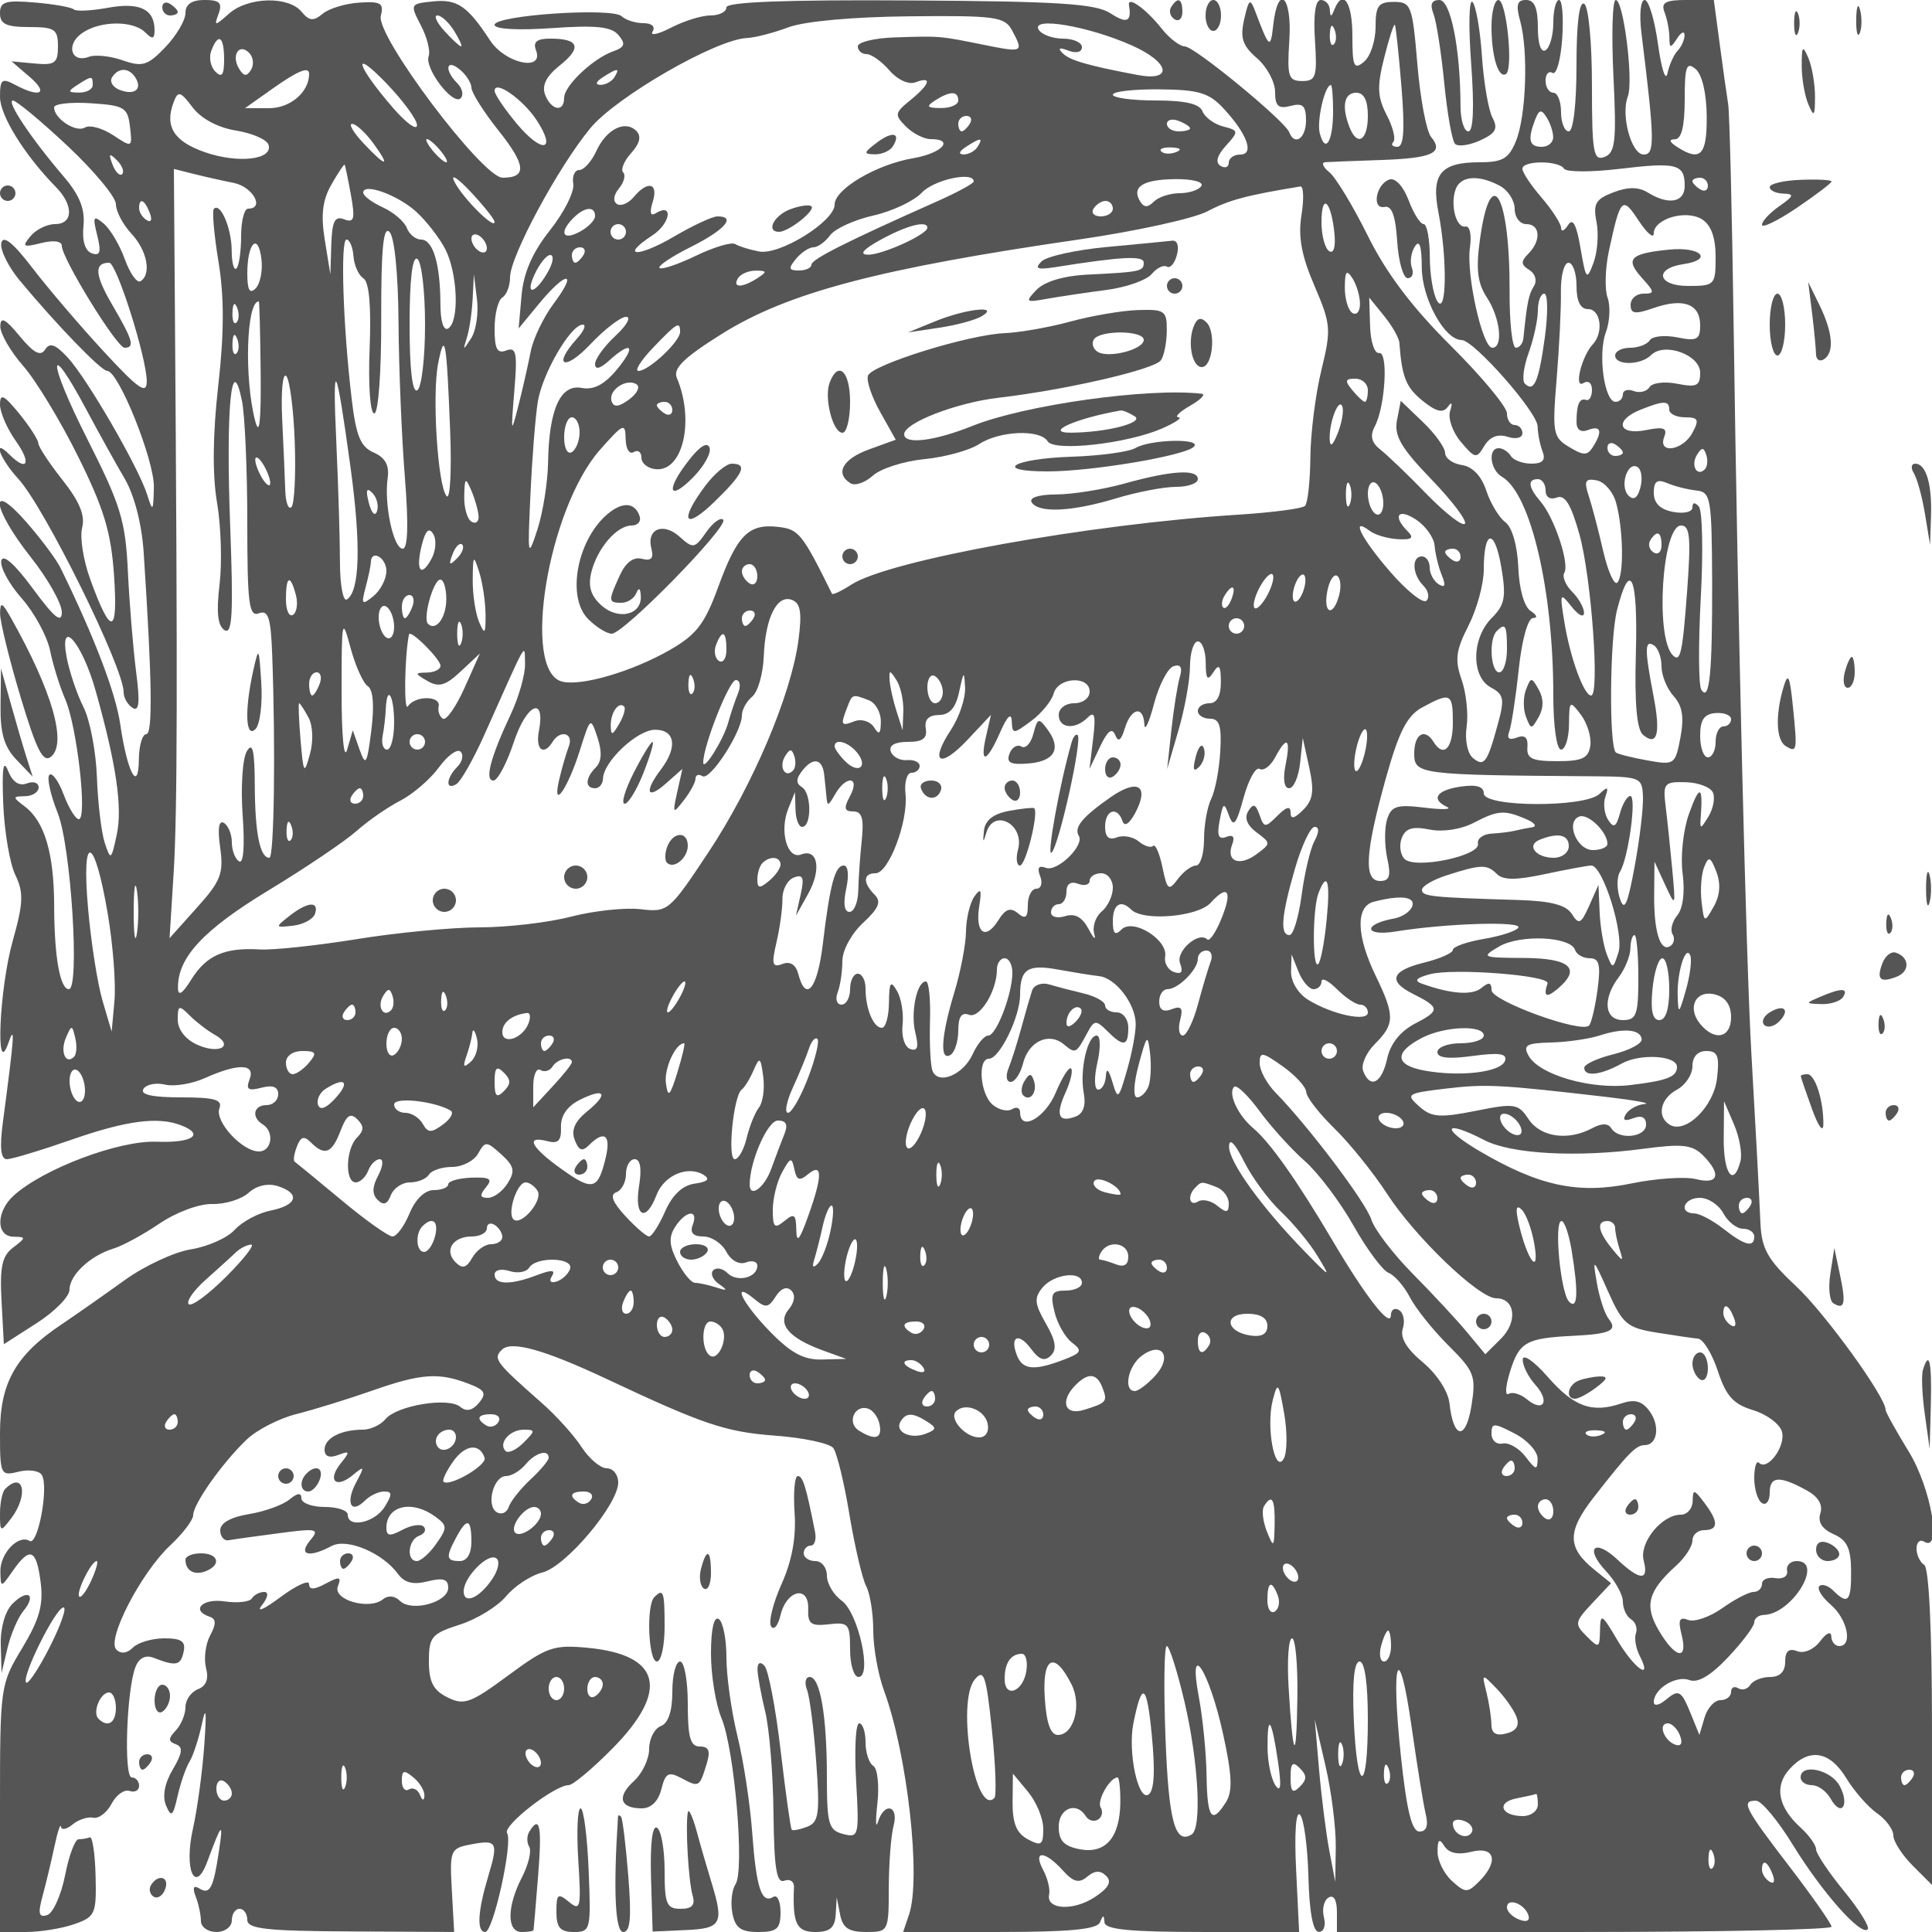 <svg xmlns="http://www.w3.org/2000/svg" version="1.0" width="250" height="250" viewBox="0 0 250 250" preserveAspectRatio="xMidYMid meet">
<g transform="translate(0,250) scale(0.01,-0.01)" fill="#555555" stroke="none">
<path d="M0 24828 c0 -139 82 -178 375 -178 333 0 375 -28 375 -250 0 -217 -39 -246 -300 -222 l-300 28 236 -203 c249 -214 134 -274 -193 -99 -168 90 -193 69 -193 -157 0 -242 316 -752 725 -1169 230 -234 223 -478 -13 -478 -103 0 -246 -70 -317 -156 -114 -137 -97 -148 138 -89 161 40 267 25 267 -37 0 -161 712 -1318 812 -1318 136 0 108 98 -158 553 -228 389 -240 547 -41 547 96 0 487 -1235 486 -1536 0 -173 -107 -99 -555 386 -305 330 -721 817 -924 1082 -252 329 -380 431 -403 323 -18 -87 89 -304 236 -482 481 -578 1056 -1173 1135 -1173 146 0 612 -1161 603 -1505 -7 -317 -15 -325 -87 -95 -113 357 -781 1509 -1030 1776 -158 170 -231 195 -291 100 -58 -92 -148 -44 -328 174 -186 226 -249 258 -251 128 -2 -94 131 -324 295 -512 165 -187 486 -717 714 -1178 333 -671 425 -977 463 -1538 52 -771 -39 -786 -307 -50 -91 248 -138 550 -106 672 41 157 -33 337 -252 614 -171 216 -313 431 -315 478 -2 47 -114 221 -249 386 -198 241 -246 264 -247 115 0 -101 93 -315 207 -475 204 -287 145 -402 -87 -170 -225 225 -121 -58 116 -315 340 -369 1364 -2442 1364 -2763 0 -72 52 -162 116 -202 85 -53 97 71 45 469 -38 298 -86 879 -106 1291 -31 664 -92 862 -530 1728 -512 1015 -517 1327 -5 367 160 -300 383 -701 495 -892 123 -210 220 -585 244 -950 109 -1652 119 -2353 34 -2353 -51 0 -94 -146 -96 -325 -4 -446 -151 -170 -241 453 -58 403 -334 1127 -772 2022 -54 110 -252 376 -441 592 -494 564 -446 183 57 -454 220 -278 400 -598 400 -710 0 -150 -98 -71 -375 306 -236 320 -387 453 -408 360 -18 -83 101 -303 266 -489 164 -187 328 -490 365 -673 37 -182 125 -467 197 -632 152 -350 288 -1550 175 -1550 -42 0 -130 143 -196 318 -66 176 -149 290 -185 255 -35 -36 14 -258 108 -494 172 -427 288 -2279 144 -2279 -114 0 -188 419 -190 1068 -1 687 -122 1100 -380 1296 -161 122 -161 130 4 133 96 2 175 53 175 114 0 61 -69 84 -154 51 -100 -38 -185 20 -242 165 -62 156 -80 29 -62 -427 14 -357 84 -772 156 -921 110 -228 105 -364 -34 -857 -174 -621 -225 -1805 -57 -1322 91 260 81 115 -70 -1025 -43 -327 -27 -475 52 -475 63 0 437 113 830 250 715 250 1124 304 1423 189 313 -120 148 -231 -317 -213 -487 19 -1465 -350 -1847 -696 -230 -208 -232 -529 -3 -533 164 -3 164 -12 -5 -140 -144 -109 -174 -251 -150 -694 l30 -557 424 272 c234 150 425 344 425 432 1 191 268 441 568 533 120 36 390 183 600 326 216 146 513 256 682 251 164 -4 375 61 468 145 103 94 249 127 376 87 297 -94 255 -247 -88 -316 -162 -32 -372 -144 -467 -249 -94 -105 -349 -218 -565 -253 -216 -34 -602 -214 -858 -398 -256 -185 -629 -446 -829 -581 -583 -391 -786 -751 -786 -1397 0 -542 8 -560 239 -502 132 33 268 14 302 -42 93 -150 -50 -920 -158 -854 -144 90 -384 -162 -378 -397 5 -212 6 -212 162 12 221 316 304 282 359 -150 38 -291 -16 -481 -239 -852 -284 -471 -287 -491 -287 -2075 l0 -1598 335 0 c184 0 466 45 625 101 273 95 289 132 277 625 -7 288 -41 513 -75 499 -34 -14 -99 -25 -145 -25 -46 0 -125 -210 -175 -468 -51 -257 -155 -488 -231 -513 -109 -35 -122 19 -61 243 43 158 112 445 153 638 41 193 79 311 86 263 6 -48 74 -35 150 28 77 64 197 103 267 88 70 -16 177 65 237 179 60 115 164 190 233 167 68 -23 124 7 124 67 0 59 -43 108 -95 108 -106 0 -67 1141 49 1431 46 116 130 158 234 117 290 -113 350 -101 388 77 30 135 -27 175 -249 175 -158 0 -341 -54 -407 -120 -76 -76 -155 -85 -215 -25 -128 129 320 994 698 1348 163 152 297 329 297 391 0 144 375 674 690 976 132 127 424 277 650 333 225 57 662 192 970 300 635 223 863 240 1244 95 223 -84 247 -126 144 -251 -84 -101 -163 -118 -243 -51 -153 127 -819 18 -966 -159 -62 -75 -194 -137 -293 -137 -285 0 -496 -110 -496 -258 0 -88 62 -113 175 -70 154 58 158 45 36 -106 -180 -221 -67 -336 153 -155 154 127 158 119 44 -95 -140 -263 -67 -415 114 -234 65 65 177 118 249 118 106 0 107 -38 6 -200 -129 -206 -477 -279 -477 -100 0 55 -135 100 -300 100 -165 0 -300 51 -300 112 0 76 -50 71 -155 -16 -86 -71 -322 -156 -525 -189 -233 -38 -370 -115 -370 -209 0 -81 49 -139 108 -129 59 11 352 52 650 91 498 66 531 58 405 -94 -158 -190 -14 -227 277 -72 198 107 660 -87 860 -361 84 -115 197 -143 384 -96 199 50 266 29 266 -83 0 -189 -476 -318 -625 -169 -66 66 -154 74 -218 21 -176 -145 -652 -10 -585 166 49 126 23 132 -157 36 -151 -81 -215 -83 -215 -6 0 59 -169 -18 -375 -172 -206 -154 -313 -201 -238 -105 82 104 94 175 31 175 -58 0 -129 -37 -158 -83 -28 -46 -188 -64 -356 -39 -287 42 -439 -116 -190 -199 84 -28 86 -93 5 -243 -60 -112 -83 -300 -53 -419 38 -143 3 -235 -105 -276 -88 -35 -161 -139 -161 -232 0 -93 -56 -229 -125 -301 -100 -107 -100 -142 1 -179 95 -35 86 -112 -40 -326 -106 -179 -137 -348 -87 -467 67 -158 90 -140 149 123 39 170 108 371 155 446 47 76 119 297 161 492 51 242 61 157 30 -274 -24 -345 -91 -836 -148 -1091 -117 -524 27 -853 186 -423 189 509 210 529 152 141 -74 -491 -117 -572 -258 -485 -72 44 -87 7 -43 -107 37 -96 67 -238 67 -316 0 -78 90 -142 200 -142 111 0 200 67 200 150 0 83 45 150 100 150 55 0 100 -65 100 -143 0 -117 246 -145 1338 -150 l1339 -7 -30 540 c-29 515 -18 542 236 591 353 68 369 38 233 -417 -135 -451 -149 -714 -37 -714 104 0 360 1156 283 1280 -59 96 614 620 797 620 54 0 311 215 570 478 737 749 624 1208 -321 1299 -444 42 -531 12 -1031 -357 -489 -361 -572 -391 -787 -284 -184 92 -240 200 -240 467 0 316 35 357 400 474 220 70 490 236 600 368 110 132 321 271 469 307 302 75 981 880 981 1164 0 101 -66 184 -148 184 -81 0 -227 123 -325 273 -97 151 -331 410 -519 575 -597 526 -630 570 -514 686 121 121 547 2 1356 -378 1252 -589 1537 -685 2174 -733 370 -27 712 -100 759 -161 47 -62 141 -449 209 -862 69 -412 166 -828 216 -924 51 -95 92 -353 92 -573 0 -219 62 -569 138 -776 305 -831 484 -2435 325 -2902 l-76 -225 1248 0 c905 0 1262 34 1299 125 40 100 52 100 58 0 6 -93 330 -125 1264 -125 l1255 0 -39 804 c-24 476 -3 767 50 714 50 -50 99 -411 109 -803 12 -462 60 -714 135 -714 64 -1 93 83 66 188 -27 104 -1 219 59 256 68 41 109 -30 109 -189 l0 -256 3200 0 c1760 0 3200 31 3200 68 0 38 -247 391 -550 786 -581 758 -625 847 -425 844 69 -1 283 -258 475 -571 378 -615 879 -1181 968 -1093 30 30 -108 253 -307 496 -198 242 -361 485 -361 540 0 54 -89 179 -197 278 -295 266 -347 538 -147 759 253 279 520 237 734 -115 103 -169 282 -374 398 -455 117 -82 212 -211 212 -288 0 -77 113 -252 250 -390 l250 -250 0 2040 c0 1251 -39 2063 -100 2101 -55 34 -100 129 -100 212 0 82 45 122 100 88 234 -145 90 694 -200 1165 -165 269 -300 512 -300 541 0 168 -787 1255 -1161 1603 -361 336 -442 479 -458 800 -30 640 -57 1136 -117 2191 -69 1187 -177 5628 -230 9400 -21 1485 -53 2790 -71 2900 -18 110 -67 459 -109 775 l-77 575 -349 0 c-278 0 -337 -33 -289 -158 34 -87 62 -233 63 -325 1 -144 14 -147 98 -17 53 83 98 103 98 45 1 -58 -39 -148 -88 -200 -50 -52 -110 -185 -133 -295 -24 -110 -78 59 -122 375 -43 316 -121 575 -173 575 -53 0 -71 -187 -42 -425 173 -1397 176 -1575 30 -1575 -160 0 -299 508 -206 751 76 198 -55 1249 -156 1249 -43 0 -56 -443 -30 -984 41 -845 24 -994 -115 -1047 -144 -55 -163 54 -163 928 0 553 -44 1019 -100 1053 -64 39 -100 -249 -100 -794 0 -504 -41 -856 -100 -856 -55 0 -100 113 -100 250 0 138 -45 250 -100 250 -55 0 -100 70 -100 156 0 86 41 131 90 100 50 -31 106 169 125 444 19 275 1 500 -40 500 -41 0 -75 -132 -75 -294 0 -162 -45 -322 -100 -356 -60 -37 -100 82 -100 294 0 252 -44 356 -152 356 -117 0 -135 -63 -76 -275 106 -388 77 -1225 -55 -1550 -93 -228 -173 -275 -469 -275 -505 0 -631 -152 -535 -645 116 -600 108 -1342 -13 -1155 -53 83 -98 341 -98 575 -1 234 -37 425 -80 425 -43 0 -131 139 -195 310 -68 179 -172 292 -247 267 -175 -59 -234 -390 -63 -355 93 20 142 -116 163 -447 17 -261 78 -475 136 -475 58 0 82 60 54 134 -28 74 -11 198 38 275 60 96 89 10 90 -271 2 -403 295 -938 515 -938 158 0 981 -934 984 -1117 2 -92 30 -238 64 -325 43 -112 1 -158 -144 -158 -113 0 -233 45 -267 100 -34 55 -104 100 -156 100 -144 0 -112 -280 42 -370 371 -217 664 -1466 664 -2824 0 -404 43 -706 100 -706 55 0 101 146 103 325 3 311 10 317 154 126 83 -110 138 -290 122 -400 -24 -163 -105 -201 -429 -201 -326 0 -397 34 -385 182 10 124 -33 163 -136 124 -99 -38 -134 -12 -100 75 28 74 84 434 123 802 41 387 119 668 185 669 64 0 51 40 -29 91 -84 53 -150 282 -161 565 -12 283 -80 519 -167 584 -81 59 -192 243 -247 408 -63 191 -178 312 -316 332 -119 18 -217 88 -217 156 0 69 -129 248 -287 400 l-287 275 -49 -253 c-38 -200 54 -358 446 -764 272 -282 466 -540 432 -574 -33 -34 -255 139 -493 383 -237 245 -506 503 -598 575 -117 92 -139 179 -75 300 137 258 179 973 56 952 -58 -11 -110 147 -116 349 l-11 368 191 -236 c105 -129 195 -286 199 -349 33 -444 86 -577 300 -750 175 -142 265 -164 326 -80 54 74 65 54 30 -54 -29 -94 34 -274 141 -400 183 -216 202 -219 302 -51 71 118 174 159 300 119 108 -35 193 -15 193 45 0 59 -45 107 -100 107 -55 0 -100 68 -100 151 0 83 -327 477 -727 875 -502 499 -836 942 -1074 1424 -191 385 -415 755 -498 822 -83 67 -106 125 -51 129 55 4 378 17 717 28 669 23 822 93 651 299 -60 73 -140 496 -177 940 -64 763 -81 807 -304 807 -201 0 -237 -50 -237 -325 0 -179 -67 -382 -150 -450 -130 -108 -150 -62 -150 338 0 436 -123 613 -234 337 -40 -100 -52 -100 -58 0 -4 69 -57 125 -117 125 -70 0 -97 -191 -75 -525 30 -469 13 -524 -166 -524 -179 1 -196 57 -166 525 38 572 -146 748 -208 199 -35 -317 -51 -305 -232 175 -67 177 -83 166 -144 -100 -55 -241 -23 -340 166 -504 129 -112 234 -308 234 -436 0 -184 42 -222 200 -181 159 42 200 3 200 -188 0 -231 -147 -335 -217 -153 -56 148 -1226 1110 -1351 1111 -65 1 -200 104 -300 231 -203 256 -445 429 -423 302 38 -215 -28 -243 -240 -104 -188 124 -671 155 -2600 166 -1590 10 -2369 -19 -2369 -90 0 -57 -92 -104 -205 -104 -113 0 -343 -71 -511 -158 -168 -87 -276 -110 -239 -50 39 63 -11 108 -119 108 -102 0 -229 40 -281 89 -124 117 -1645 14 -1645 -111 0 -56 302 -73 743 -42 571 40 770 19 861 -91 95 -114 81 -156 -68 -209 -264 -93 -636 -447 -636 -603 0 -192 -167 -163 -246 41 -45 120 15 240 192 381 287 229 246 345 -123 345 -176 0 -228 -42 -187 -150 108 -281 -397 -174 -593 125 -294 449 -426 539 -742 506 -294 -30 -297 -36 -155 -309 80 -153 126 -333 101 -400 -56 -157 315 -643 414 -544 42 42 22 129 -43 194 -172 172 -145 325 32 178 83 -68 150 -175 151 -237 1 -62 157 -310 348 -550 359 -451 373 -613 55 -613 -260 0 -1643 1838 -1576 2095 42 163 1 189 -276 171 -180 -11 -394 -76 -476 -144 -120 -100 -174 -95 -275 27 -170 204 -690 191 -935 -24 -190 -167 -197 -167 -136 0 50 137 10 175 -183 175 -166 0 -247 -56 -247 -170 0 -93 -117 -291 -260 -441 -229 -238 -296 -259 -552 -170 -160 56 -356 76 -436 46 -227 -87 -304 150 -98 300 228 167 666 175 826 15 93 -93 120 -87 120 30 0 271 -194 364 -603 289 -215 -39 -414 -49 -442 -21 -27 27 -253 68 -502 89 -382 33 -453 11 -453 -139z m5877 -228 c68 -110 109 -200 89 -200 -19 0 -116 90 -216 200 -100 110 -140 200 -90 200 51 0 148 -90 217 -200z m7219 7 c153 -286 145 -290 -371 -186 -573 116 -557 114 -1150 95 -261 -9 -475 -61 -475 -116 0 -55 51 -100 113 -100 63 0 196 -95 297 -212 106 -122 249 -187 337 -153 220 84 188 -24 -67 -231 -203 -165 -208 -191 -57 -341 89 -90 233 -163 320 -163 315 0 146 -184 -226 -247 -476 -81 -1017 -400 -1017 -600 0 -217 -711 -659 -978 -607 -123 23 -261 67 -309 96 -47 29 -276 -39 -509 -152 -233 -112 -444 -183 -470 -157 -26 25 159 149 410 274 436 219 587 393 340 393 -64 0 -315 -116 -558 -259 -475 -278 -713 -268 -286 12 238 155 278 432 42 286 -66 -41 -79 13 -36 148 78 246 -64 282 -245 64 -68 -82 -166 -123 -217 -91 -55 34 -45 117 25 201 66 79 90 173 55 208 -35 36 11 148 103 250 113 125 135 219 67 287 -145 145 -389 22 -518 -262 -62 -134 -161 -244 -220 -244 -60 0 -95 -81 -78 -180 17 -99 -118 -368 -300 -598 -228 -287 -343 -550 -369 -845 l-38 -427 269 326 c350 423 504 422 187 -1 -134 -179 -269 -460 -300 -625 -32 -165 -103 -480 -159 -700 -95 -374 -98 -361 -53 187 42 496 26 577 -103 528 -118 -46 -152 18 -152 282 0 188 45 369 100 403 55 34 100 152 100 261 0 270 619 1420 1037 1928 336 408 1628 1152 2028 1169 102 4 343 66 535 138 210 79 838 136 1571 143 1113 11 1231 -6 1325 -182z m1546 -193 c499 -221 546 -474 71 -383 -650 124 -870 188 -963 281 -67 67 -42 78 75 33 101 -38 175 -20 175 44 0 61 -110 111 -244 111 -134 0 -276 52 -315 115 -108 174 634 50 1201 -201z m2618 13 c-33 -33 -56 26 -52 131 5 117 28 141 60 61 29 -72 26 -159 -8 -192z m875 -552 c45 -555 30 -775 -53 -775 -63 0 -87 28 -53 63 35 34 -3 191 -85 348 -121 234 -127 369 -33 741 63 251 125 443 138 427 13 -16 51 -378 86 -804z m-15235 355 c0 -201 -29 -241 -113 -157 -63 63 -86 184 -53 270 91 239 166 188 166 -113z m349 -132 c-56 -91 -93 -88 -155 12 -105 170 -2 338 129 207 55 -55 66 -153 26 -219z m2147 -719 c-2 -71 -140 29 -307 221 -476 550 -548 796 -96 329 224 -232 405 -479 403 -550z m16689 117 c4 -506 -81 -593 -385 -396 -100 65 -108 97 -25 98 84 1 125 172 125 514 0 429 23 493 140 396 85 -70 142 -313 145 -612z m-20331 497 c92 -149 -15 -230 -206 -156 -88 34 -133 107 -98 162 81 131 221 129 304 -6z m2246 50 c0 -235 -244 -443 -518 -443 l-312 0 340 241 c345 245 490 305 490 202z m3950 -43 c-34 -55 -115 -99 -181 -98 -71 0 -59 40 31 98 192 124 227 124 150 0z m-6750 -100 c0 -55 -79 -99 -175 -98 -150 1 -153 15 -25 98 189 122 200 122 200 0z m5744 -455 c264 -402 74 -439 -254 -49 -159 191 -290 383 -290 429 0 146 367 -110 544 -380z m8891 149 c306 -331 400 -594 212 -594 -81 0 -147 -48 -147 -106 0 -58 -48 -76 -107 -40 -69 43 -45 133 70 260 169 187 167 197 -37 250 -117 31 -236 119 -266 196 -37 97 -225 140 -607 140 -304 0 -553 34 -553 75 0 41 272 72 605 69 508 -5 641 -45 830 -250z m1415 -35 c0 -390 -101 -556 -172 -284 -42 159 65 625 144 625 15 0 28 -154 28 -341z m-14198 -248 c210 -34 400 -116 422 -183 65 -194 -390 -248 -824 -97 -402 140 -523 335 -402 649 56 148 87 139 244 -69 110 -146 327 -262 560 -300z m9348 389 c0 -55 -101 -99 -225 -98 -182 1 -196 20 -75 98 194 125 300 125 300 0z m5300 -200 c0 -321 -139 -403 -239 -142 -103 268 -68 442 89 442 100 0 150 -100 150 -300z m-16825 -389 c344 -323 625 -662 625 -753 0 -92 90 -263 200 -381 205 -220 264 -526 118 -616 -45 -28 -136 100 -203 285 -66 184 -190 392 -274 462 -134 111 -144 91 -83 -154 54 -216 38 -269 -69 -232 -88 30 -128 160 -109 354 22 220 -50 398 -256 640 -419 489 -750 984 -656 983 45 -1 363 -266 707 -588z m807 248 c32 -271 30 -272 -220 -107 -139 91 -302 135 -362 98 -115 -71 -400 114 -400 260 0 47 214 71 475 54 434 -28 478 -54 507 -305z m18416 -134 c1 -69 -65 -125 -148 -125 -163 0 -185 91 -86 350 51 133 81 140 148 33 47 -73 86 -189 86 -258z m-7548 175 c-34 -55 -82 -100 -106 -100 -24 0 -44 45 -44 100 0 55 48 100 106 100 58 0 78 -45 44 -100z m2850 -61 c0 -21 -68 -39 -150 -39 -82 0 -150 44 -150 97 0 53 68 71 150 39 82 -31 150 -75 150 -97z m-10570 -192 c231 -318 170 -316 -130 3 -129 138 -193 249 -142 247 50 -2 173 -114 272 -250z m870 -97 c68 -82 102 -150 74 -150 -27 0 -106 68 -174 150 -68 83 -102 150 -74 150 27 0 106 -67 174 -150z m6950 50 c-34 -55 -115 -99 -181 -98 -71 0 -59 40 31 98 192 124 227 124 150 0z m2569 -68 c-72 -29 -159 -26 -192 8 -33 33 26 56 131 52 117 -5 141 -28 61 -60z m-13638 -285 c-31 -30 -87 25 -125 124 -54 142 -42 154 56 56 69 -68 99 -149 69 -180z m2960 -270 c56 -312 42 -364 -87 -315 -121 47 -157 -23 -167 -326 l-12 -386 -72 444 c-53 327 -30 517 86 719 86 151 163 266 171 256 7 -11 44 -187 81 -392z m15698 340 c28 -45 352 -46 719 -2 740 89 842 62 842 -221 0 -214 -209 -252 -476 -86 -122 75 -255 76 -447 3 -230 -88 -265 -148 -218 -383 30 -153 13 -390 -39 -528 -87 -234 -98 -221 -168 188 -52 307 -100 397 -161 300 -49 -76 -89 -93 -90 -38 -1 55 -114 231 -251 391 -138 159 -250 328 -250 375 0 109 472 110 539 1z m-17214 -184 c247 -50 405 -333 185 -333 -49 0 -90 -160 -90 -357 0 -196 -27 -383 -60 -416 -33 -33 -61 71 -62 231 -1 290 -147 629 -231 539 -24 -26 3 -336 61 -688 74 -453 73 -924 -4 -1600 -71 -628 -77 -1149 -16 -1509 52 -302 67 -781 33 -1063 -43 -361 -24 -536 65 -591 101 -62 115 217 72 1363 -56 1504 17 2271 153 1604 38 -186 69 -893 69 -1572 0 -1056 22 -1226 150 -1177 121 46 154 -54 172 -528 45 -1212 26 -2636 -36 -2636 -122 0 -186 317 -189 933 -2 463 -28 574 -104 444 -55 -95 -79 -467 -53 -827 29 -395 11 -631 -46 -596 -52 32 -94 142 -94 246 0 104 -46 217 -102 251 -67 41 -84 -71 -49 -319 47 -334 9 -432 -301 -777 l-354 -395 53 845 c48 773 52 2426 16 7327 l-13 1782 250 -63 c138 -35 374 -88 525 -118z m3375 -505 c0 -103 -414 311 -520 521 -56 110 38 52 209 -130 171 -182 311 -358 311 -391z m6200 524 c0 -26 -214 -142 -475 -258 -1176 -523 -1625 -749 -1625 -819 0 -41 -73 -75 -162 -75 -133 0 -140 27 -38 150 68 83 170 150 226 150 56 0 153 70 216 156 62 85 314 200 559 255 244 55 526 188 626 295 156 168 673 281 673 146z m2946 -58 c-32 -52 -159 -94 -282 -94 -123 0 -273 -49 -333 -109 -78 -78 -127 -78 -176 0 -117 190 30 285 446 291 227 3 378 -36 345 -88z m3861 2 c106 -56 193 -191 193 -300 0 -108 68 -196 150 -196 182 0 196 -214 26 -384 -99 -99 -96 -142 13 -209 78 -49 104 -138 60 -209 -69 -112 -89 -208 -136 -673 -7 -69 -51 -125 -98 -125 -47 0 -83 326 -81 725 6 1257 -244 1694 -384 672 -53 -381 -31 -561 90 -746 174 -265 215 -651 70 -651 -128 0 -340 951 -289 1297 24 164 -2 283 -58 272 -122 -23 -201 287 -125 487 65 169 297 186 569 40z m2693 -2 c0 -58 -45 -78 -100 -44 -55 34 -100 82 -100 106 0 24 45 44 100 44 55 0 100 -48 100 -106z m-16715 -333 c128 -116 297 -333 375 -481 162 -312 187 -939 40 -1030 -60 -37 -101 91 -101 319 -2 517 -96 831 -250 831 -70 0 -154 68 -185 151 -32 83 -172 203 -311 266 -139 63 -253 149 -253 190 0 131 442 -27 685 -246z m11456 -44 c-45 -281 0 -525 167 -913 214 -499 220 -563 91 -1092 -76 -309 -140 -817 -143 -1129 -3 -311 -34 -595 -69 -629 -34 -35 -417 -85 -850 -113 -1949 -123 -4528 -588 -5021 -906 -128 -83 -241 -136 -250 -118 -386 780 -430 835 -697 865 -382 44 -530 -105 -776 -779 -173 -476 -282 -617 -626 -814 -487 -279 -1142 -471 -1393 -409 -530 132 -185 2237 492 3002 302 341 326 351 330 137 2 -128 49 -203 104 -169 55 34 100 1 100 -73 0 -74 86 -141 191 -149 349 -26 498 636 267 1183 -52 121 92 261 582 568 853 535 2036 847 4635 1224 729 106 1472 269 1650 363 273 145 511 208 1201 321 42 7 49 -159 15 -370z m-14903 28 c34 -89 18 -129 -39 -94 -55 33 -99 103 -99 155 0 144 72 112 138 -61z m12462 55 c0 -55 -70 -100 -156 -100 -86 0 -128 45 -94 100 34 55 104 100 156 100 52 0 94 -45 94 -100z m2866 -305 c20 -186 -6 -282 -66 -245 -55 34 -100 202 -100 373 0 383 120 290 166 -128z m4133 -17 c1 191 417 314 625 184 117 -73 176 -235 176 -486 0 -365 -11 -376 -358 -376 -395 0 -442 226 -59 282 394 58 226 229 -185 188 -509 -51 -574 -120 -349 -369 164 -181 165 -201 16 -201 -91 0 -165 -65 -165 -145 0 -117 57 -125 301 -40 382 133 599 52 599 -224 0 -186 -41 -208 -296 -157 -163 33 -323 16 -356 -37 -33 -53 -147 -97 -254 -97 -107 0 -194 -45 -194 -100 0 -132 332 -128 466 6 170 170 634 3 634 -229 0 -170 -46 -193 -296 -143 -163 33 -325 13 -360 -44 -35 -57 -127 -79 -204 -50 -77 30 -140 10 -140 -43 0 -53 -43 -97 -95 -97 -145 0 -231 619 -125 901 51 137 61 338 22 447 -39 108 -31 378 16 600 151 698 173 720 386 397 107 -162 195 -237 195 -167z m-13699 226 c0 -54 -90 -145 -200 -204 -220 -118 -269 -9 -80 180 145 145 280 156 280 24z m-2543 -1385 c4 -588 41 -1485 82 -1994 49 -610 39 -925 -28 -925 -120 0 -242 571 -195 911 24 168 -30 267 -180 333 -172 75 -229 216 -286 700 -112 946 -147 2056 -66 2056 40 0 81 -97 90 -216 9 -119 67 -247 129 -286 74 -46 102 -359 80 -909 -19 -475 7 -839 60 -839 53 0 92 534 90 1230 -2 896 27 1200 107 1119 65 -65 113 -545 117 -1180z m2943 1181 c0 -55 -45 -100 -100 -100 -55 0 -100 45 -100 100 0 55 45 100 100 100 55 0 100 -45 100 -100z m3900 53 c0 -87 -587 -353 -770 -349 -118 3 -59 71 170 196 337 185 600 251 600 153z m-5700 -265 c0 -55 -45 -72 -100 -38 -55 34 -100 107 -100 162 0 55 45 72 100 38 55 -34 100 -107 100 -162z m-2992 -520 c-77 -77 -108 -22 -108 195 0 395 140 536 183 184 18 -149 -16 -320 -75 -379z m4242 432 c-34 -55 -82 -100 -106 -100 -24 0 -44 45 -44 100 0 55 48 100 106 100 58 0 78 -45 44 -100z m-2050 -900 c0 -434 -45 -816 -100 -850 -64 -39 -100 268 -100 850 0 582 36 889 100 850 55 -34 100 -416 100 -850z m1603 706 c-161 -301 -321 -354 -188 -62 65 141 156 256 205 256 48 0 40 -87 -17 -194z m13297 -206 c0 -200 50 -300 150 -300 163 0 204 -302 61 -455 -146 -157 -249 -580 -122 -502 63 39 111 1 111 -87 0 -86 -34 -145 -75 -131 -87 29 -125 -59 -125 -286 0 -101 55 -139 150 -103 167 64 190 -18 62 -220 -71 -113 -122 -113 -308 0 -208 125 -219 182 -161 884 34 413 59 919 55 1125 -3 206 41 375 98 375 57 0 104 -135 104 -300z m-10600 100 c-196 -127 -328 -127 -250 0 34 55 138 99 231 98 146 -1 148 -14 19 -98z m7798 -331 c1 -99 -43 -153 -98 -119 -55 34 -99 183 -98 331 1 210 22 236 98 119 53 -82 98 -231 98 -331z m-11499 -442 c-108 -167 -111 -167 -57 6 32 101 65 326 74 500 l16 317 40 -323 c22 -177 -11 -402 -73 -500z m13892 14 c-79 -579 -141 -724 -260 -605 -38 38 -16 217 50 399 65 181 119 427 119 547 0 120 37 218 83 218 46 0 49 -252 8 -559z m-16931 186 c-33 -33 -56 26 -52 131 5 117 28 141 60 61 29 -72 26 -159 -8 -192z m313 -652 c6 -626 -16 -828 -70 -625 -145 549 -116 1550 46 1550 8 0 19 -416 24 -925z m4592 480 c-146 -135 -265 -300 -265 -366 0 -77 65 -61 183 46 291 263 354 191 100 -116 -162 -196 -301 -268 -456 -239 -275 53 -423 -275 -435 -962 -4 -257 -66 -648 -137 -868 -125 -381 -129 -360 -91 450 21 468 64 1008 95 1200 58 366 426 998 581 999 50 1 17 -81 -75 -182 -322 -356 -160 -426 172 -74 185 196 394 357 464 357 71 0 9 -110 -136 -245z m835 49 c0 -123 -406 -504 -538 -504 -54 0 30 135 188 300 313 327 350 348 350 204z m-5740 -277 c-33 -33 -56 26 -52 131 5 117 28 141 60 61 29 -72 26 -159 -8 -192z m2765 -1003 c20 -509 0 -889 -44 -845 -116 116 -193 1309 -111 1721 86 432 109 300 155 -876z m-2011 -145 c15 -424 -4 -802 -43 -841 -39 -39 -75 60 -80 220 -5 161 -23 578 -40 926 -16 349 7 597 53 550 45 -46 95 -431 110 -855z m722 -329 c137 -998 120 -1604 -48 -1707 -48 -30 -88 184 -89 476 0 292 -21 981 -46 1531 -54 1166 -7 1088 183 -300z m3605 881 c-135 -99 -200 -105 -227 -23 -47 140 189 302 321 220 53 -32 10 -121 -94 -197z m9559 119 c0 -82 -17 -150 -38 -150 -21 0 -94 68 -162 150 -102 123 -95 150 38 150 89 0 162 -67 162 -150z m-9000 -256 c0 -58 -45 -78 -100 -44 -55 34 -100 82 -100 106 0 24 45 44 100 44 55 0 100 -48 100 -106z m8609 -303 c-64 -159 -98 -185 -103 -74 -8 221 121 551 165 419 19 -57 -9 -212 -62 -345z m4291 309 c0 -55 92 -100 204 -100 172 0 187 -30 96 -200 -124 -232 -452 -280 -365 -53 44 115 -6 134 -239 87 -356 -71 -409 127 -71 263 302 121 375 122 375 3z m-14100 -294 c0 -107 -45 -222 -100 -256 -57 -35 -100 49 -100 194 0 141 45 256 100 256 55 0 100 -87 100 -194z m13500 -262 c0 -24 -45 -44 -100 -44 -55 0 -100 48 -100 106 0 58 45 78 100 44 55 -34 100 -82 100 -106z m1060 -217 c-101 -102 -185 51 -102 186 63 102 87 102 121 1 23 -70 15 -154 -19 -187z m-18563 -177 c0 -55 -44 -32 -97 50 -53 83 -97 195 -97 250 0 55 44 33 97 -50 53 -82 97 -195 97 -250z m17730 -57 c-36 -137 -87 -173 -154 -106 -119 119 -14 450 117 369 50 -31 67 -149 37 -263z m-15034 -374 c4 -72 -38 -103 -93 -69 -55 34 -97 183 -93 331 6 240 16 248 93 69 47 -110 89 -259 93 -331z m11273 156 c-28 -69 -50 -12 -50 125 0 138 22 194 50 125 28 -69 28 -181 0 -250z m434 13 c0 -110 -45 -172 -100 -138 -55 34 -100 152 -100 262 0 110 45 172 100 138 55 -34 100 -152 100 -262z m2100 165 c0 -87 59 -124 145 -91 106 40 184 -88 293 -478 154 -553 265 -2084 151 -2084 -93 0 -270 485 -346 950 -62 378 -57 389 93 200 87 -110 159 -147 161 -82 2 65 -67 188 -153 274 -86 86 -132 197 -102 246 71 114 -129 714 -306 920 -161 187 -174 292 -36 292 55 0 100 -66 100 -147z m911 -154 c95 -341 105 -950 17 -1038 -39 -39 -122 145 -183 409 -60 264 -145 585 -187 714 -64 193 -45 228 103 200 99 -19 211 -147 250 -285z m1039 154 c187 -19 200 -96 205 -1162 4 -1198 -34 -1586 -141 -1414 -35 57 -38 591 -6 1188 33 597 21 1128 -25 1180 -51 59 -83 55 -83 -11 0 -59 -110 -85 -250 -58 -167 31 -250 113 -250 246 0 151 42 182 175 126 96 -41 265 -83 375 -95z m-17071 -267 c-25 -75 -71 -29 -106 106 -43 166 -30 205 44 131 58 -58 86 -165 62 -237z m13685 -448 c8 -103 49 -274 92 -379 55 -135 43 -170 -39 -120 -64 40 -117 138 -117 217 0 79 -45 144 -100 144 -137 0 -126 -234 18 -378 65 -65 83 -153 40 -195 -43 -42 -254 126 -468 373 -377 435 -521 724 -265 530 69 -52 233 -100 365 -107 181 -10 211 16 125 102 -201 201 -124 305 110 150 124 -82 231 -234 239 -337z m-12979 -166 c-138 -257 -210 -156 -127 176 48 189 93 232 148 142 44 -71 35 -214 -21 -318z m16248 -397 c-61 -831 -88 -953 -187 -854 -231 230 -138 1679 107 1679 115 0 129 -154 80 -825z m-2531 -373 c-261 -261 -267 -760 -10 -898 168 -90 180 -149 89 -478 -136 -500 -177 -554 -323 -433 -69 58 -105 234 -80 402 24 164 -5 439 -65 610 -90 258 -74 379 89 699 109 214 198 540 198 725 0 521 141 541 227 31 65 -387 46 -487 -125 -658z m2198 942 c0 -86 -46 -128 -102 -93 -56 35 -75 105 -44 156 86 139 146 113 146 -63z m-15588 -171 c-98 -98 -110 -86 -56 56 38 99 94 154 125 124 30 -31 0 -112 -69 -180z m12988 21 c0 -58 -45 -78 -100 -44 -55 34 -100 82 -100 106 0 24 45 44 100 44 55 0 100 -48 100 -106z m-13900 -182 c0 -103 -75 -249 -167 -325 -151 -123 -161 -111 -102 113 37 138 67 284 68 325 3 171 201 60 201 -113z m1283 -562 c2 -255 -10 -270 -83 -100 -47 110 -85 358 -83 550 3 318 10 327 83 100 44 -137 81 -385 83 -550z m3517 494 c0 -86 -45 -128 -100 -94 -55 34 -100 104 -100 156 0 52 45 94 100 94 55 0 100 -70 100 -156z m6600 -244 c-64 -119 -139 -195 -166 -167 -28 27 2 148 66 267 64 119 139 195 166 167 28 -27 -2 -148 -66 -267z m460 40 c-36 -93 -87 -146 -115 -119 -27 28 -21 126 15 219 36 93 87 146 115 119 27 -28 21 -126 -15 -219z m469 -40 c-76 -289 -210 -246 -154 49 26 137 83 227 127 200 44 -27 56 -139 27 -249z m-13500 0 c29 -110 11 -225 -38 -256 -50 -31 -91 59 -91 200 0 307 57 331 129 56z m1946 -52 c0 -240 -134 -422 -237 -320 -70 71 70 572 160 572 43 0 77 -113 77 -252z m15393 -703 c-18 -652 12 -987 94 -1055 184 -153 229 17 133 511 -115 598 -114 723 5 649 55 -34 100 -157 100 -273 0 -116 70 -289 156 -384 114 -126 138 -272 89 -535 -67 -354 -77 -361 -432 -297 -199 36 -382 82 -404 102 -90 79 -79 1472 15 1842 171 672 272 438 244 -560z m-5233 701 c-33 -85 -81 -133 -107 -107 -27 26 -18 96 18 154 98 160 156 129 89 -47z m-10599 -96 c-31 -82 -75 -150 -97 -150 -21 0 -39 68 -39 150 0 83 44 150 97 150 53 0 71 -67 39 -150z m4996 -434 c-95 -710 -591 -1879 -1165 -2745 -506 -763 -524 -778 -879 -736 -199 23 -603 -20 -897 -96 -294 -77 -829 -139 -1188 -139 -359 -1 -1075 -69 -1590 -153 -515 -83 -1078 -143 -1250 -133 -455 28 -693 -76 -887 -388 -114 -185 -172 -222 -173 -112 -7 392 324 750 1167 1262 482 292 996 639 1144 771 147 131 402 308 567 393 164 85 389 279 500 432 112 153 237 243 279 201 42 -42 23 -130 -42 -195 -147 -147 -156 -313 -12 -224 58 36 219 319 358 630 577 1289 522 1195 530 923 3 -134 -80 -427 -185 -650 -264 -563 -341 -857 -224 -857 55 0 174 225 265 501 165 496 412 601 323 137 -46 -240 62 -324 177 -138 101 163 277 114 210 -59 -33 -88 -89 -279 -123 -425 -99 -419 108 -129 266 373 137 435 139 436 229 166 60 -182 53 -310 -21 -384 -138 -138 -144 -271 -11 -271 55 0 101 56 103 125 6 221 444 632 674 632 260 0 294 -225 76 -513 -220 -291 -183 -401 62 -184 l215 190 -67 -300 c-62 -283 -57 -289 85 -106 84 107 152 233 152 281 0 48 41 62 90 31 99 -61 510 574 510 787 0 73 60 182 134 243 73 61 140 294 149 518 20 503 171 807 365 733 112 -43 131 -165 84 -521z m-5232 172 c0 -110 -45 -172 -100 -138 -55 34 -100 152 -100 262 0 110 45 172 100 138 55 -34 100 -152 100 -262z m4650 112 c-34 -55 -82 -100 -106 -100 -24 0 -44 45 -44 100 0 55 48 100 106 100 58 0 78 -45 44 -100z m-4991 -879 c70 -45 86 -253 46 -571 -56 -444 -73 -472 -152 -250 l-88 250 -73 -250 c-41 -144 -72 174 -72 750 0 936 7 973 115 571 63 -236 164 -461 224 -500z m1207 554 c-28 -69 -50 -12 -50 125 0 138 22 194 50 125 28 -69 28 -181 0 -250z m10134 225 c0 -55 -45 -100 -100 -100 -55 0 -100 45 -100 100 0 55 45 100 100 100 55 0 100 -45 100 -100z m3400 -300 c0 -165 -45 -300 -100 -300 -111 0 -138 429 -33 533 113 113 133 78 133 -233z m-18264 -533 c268 -950 351 -1514 275 -1867 -72 -333 -79 -338 -155 -108 -44 132 -90 515 -102 850 -12 334 -90 743 -174 908 -83 165 -180 452 -216 637 -103 542 196 204 372 -420z m4464 318 c0 -47 -79 -86 -175 -88 -162 -3 -161 -11 8 -110 146 -84 234 -59 430 126 l247 231 -200 -447 c-110 -246 -236 -424 -279 -397 -44 28 -68 99 -55 158 33 142 -305 144 -398 2 -54 -82 -43 643 14 930 14 73 408 -319 408 -405z m3700 209 c0 -113 -43 -179 -96 -147 -52 33 -70 125 -39 206 79 207 135 183 135 -59z m6202 -169 c1 -214 22 -242 98 -125 76 117 97 89 98 -125 1 -178 -51 -275 -148 -275 -82 0 -150 -45 -150 -100 0 -55 71 -100 158 -100 122 0 152 -94 132 -425 -13 -234 -66 -509 -117 -612 -51 -103 -93 -339 -93 -525 0 -186 -47 -338 -104 -338 -57 0 -163 -79 -235 -175 -119 -159 -138 -144 -199 153 -38 181 -92 305 -121 276 -29 -29 -112 -3 -186 58 -73 61 -201 84 -284 52 -103 -39 -151 4 -151 139 0 218 159 269 225 72 25 -76 88 -37 163 102 190 356 37 454 -320 205 -363 -254 -475 -390 -408 -498 76 -124 -279 -470 -426 -414 -93 36 -117 1 -74 -109 34 -88 12 -161 -49 -161 -61 0 -111 -96 -111 -212 0 -162 -31 -187 -129 -105 -96 79 -161 56 -253 -92 -166 -265 -302 -164 -247 182 35 216 21 244 -62 127 -58 -82 -107 -285 -109 -450 -1 -165 -69 -521 -151 -791 -172 -568 -192 -898 -49 -809 55 34 100 176 100 317 0 175 43 238 138 202 139 -54 362 307 362 586 0 80 45 145 100 145 55 0 100 -83 100 -185 0 -276 -206 -815 -312 -815 -51 0 -142 -109 -202 -242 -123 -269 -448 -402 -520 -213 -26 67 -40 355 -32 639 9 284 -15 516 -52 516 -120 0 -202 -405 -137 -667 46 -182 28 -240 -66 -207 -73 25 -116 161 -100 311 16 147 -16 344 -72 440 -83 142 -101 115 -104 -152 -2 -179 -43 -325 -92 -325 -109 0 -211 247 -211 508 0 106 -45 192 -100 192 -55 0 -100 -90 -100 -200 0 -110 -50 -200 -111 -200 -61 0 -83 71 -50 158 34 87 61 269 61 405 0 139 117 355 267 494 205 190 240 276 150 366 -154 154 -149 277 13 277 170 0 425 674 387 1025 -16 151 18 275 77 275 58 0 106 40 106 89 0 49 -74 83 -164 75 -91 -8 -184 42 -209 111 -28 79 52 125 219 125 194 0 255 45 233 173 -19 115 37 173 170 175 139 1 218 92 263 302 58 271 65 276 76 50 6 -137 -76 -382 -183 -544 -281 -426 -145 -510 213 -131 l305 325 -63 -275 c-86 -373 8 -347 182 50 90 206 145 259 150 145 8 -173 17 -173 251 0 134 99 264 259 291 355 58 214 466 236 466 25 0 -83 -89 -150 -200 -150 -111 0 -200 -67 -200 -150 0 -178 213 -197 376 -34 89 89 105 23 69 -275 l-47 -391 138 291 c95 201 154 247 194 150 40 -100 76 -76 125 84 81 267 242 299 253 50 4 -96 61 24 125 268 64 243 178 462 252 486 93 31 119 -15 81 -142 -30 -103 -79 -412 -109 -687 l-54 -500 146 500 c81 275 148 646 149 825 1 179 47 325 102 325 55 0 101 -124 102 -275z m-11466 -275 c-31 -82 -75 -150 -97 -150 -21 0 -39 68 -39 150 0 82 44 150 97 150 53 0 71 -68 39 -150z m4824 -123 c-33 -33 -56 26 -52 131 5 117 28 141 60 61 29 -72 26 -159 -8 -192z m2729 -227 l-9 -250 -80 250 c-44 138 -84 318 -89 400 -7 133 3 133 89 0 53 -82 93 -262 89 -400z m511 244 c0 -79 -45 -144 -100 -144 -55 0 -100 93 -100 206 0 113 45 178 100 144 55 -34 100 -127 100 -206z m-2651 -19 c-39 -96 -96 -265 -126 -375 -60 -220 -323 -641 -323 -516 0 217 336 1066 422 1066 55 0 67 -78 27 -175z m-4449 -375 c0 -193 -41 -350 -91 -350 -50 0 -76 79 -58 175 19 96 37 254 41 350 15 328 108 176 108 -175z m6142 289 c87 -33 157 -157 156 -275 -1 -163 -22 -181 -89 -74 -49 76 -161 111 -249 78 -178 -69 -187 -54 -99 174 69 180 67 179 281 97z m7558 -289 c0 -337 -121 -458 -250 -250 -114 184 -250 103 -250 -150 0 -271 62 -279 2300 -295 632 -5 650 -12 660 -269 5 -145 -43 -550 -108 -900 -92 -499 -133 -588 -191 -412 -41 123 -40 279 2 346 109 178 218 980 133 980 -40 0 -100 -101 -134 -225 -49 -178 -81 -196 -153 -84 -50 77 -66 212 -35 300 45 129 30 136 -79 34 -191 -177 -1495 -171 -1495 8 0 90 -95 118 -300 88 -312 -46 -390 -162 -175 -263 69 -33 -63 -37 -293 -9 -357 44 -428 21 -483 -151 -35 -111 -34 -336 1 -500 52 -233 31 -298 -92 -298 -215 0 -194 366 75 1329 168 601 274 809 467 915 371 202 400 188 400 -194z m-14808 65 c57 -107 65 -307 18 -475 -74 -268 -83 -255 -121 185 -22 261 -30 475 -18 475 12 0 66 -83 121 -185z m4020 -82 c-87 -150 -106 -155 -109 -25 -3 169 102 320 173 250 23 -24 -5 -125 -64 -225z m14388 61 c0 -52 -45 -94 -100 -94 -55 0 -100 -90 -100 -200 0 -110 -45 -200 -100 -200 -55 0 -100 125 -100 279 0 207 51 282 200 294 110 8 200 -28 200 -79z m-4743 -451 c-37 -147 -89 -244 -117 -217 -27 28 -20 170 17 317 37 146 90 244 117 216 28 -27 20 -170 -17 -316z m-12157 157 c0 -55 -45 -100 -100 -100 -55 0 -100 45 -100 100 0 55 45 100 100 100 55 0 100 -45 100 -100z m5587 -134 c153 -185 22 -289 -149 -118 -76 76 -138 163 -138 195 0 105 174 58 287 -77z m5548 -166 c-37 -183 -18 -300 46 -300 59 0 122 146 142 325 l35 325 84 -384 c66 -301 49 -418 -79 -546 -115 -115 -163 -125 -163 -34 0 88 -53 76 -169 -41 -160 -159 -174 -159 -233 11 -50 141 -81 152 -146 47 -53 -86 -15 -183 108 -274 187 -139 187 -144 0 -282 -221 -164 -399 -94 -316 124 38 100 12 134 -77 99 -100 -38 -122 18 -85 211 45 236 57 243 121 66 58 -160 94 -117 189 231 65 235 158 403 208 372 49 -30 139 36 199 147 154 288 206 251 136 -97z m-6375 -73 c-101 -102 -185 51 -102 186 63 102 87 102 121 1 23 -70 15 -154 -19 -187z m403 -35 c6 -51 19 -171 28 -267 14 -167 20 -167 117 0 145 249 326 226 192 -25 -85 -158 -76 -200 42 -200 112 0 139 -92 109 -375 -22 -206 -42 -499 -45 -650 -3 -151 -55 -275 -114 -275 -68 0 -83 111 -42 300 38 173 25 300 -31 300 -115 0 -179 -242 -273 -1025 -69 -571 -218 -752 -315 -382 -33 126 -105 172 -207 133 -131 -50 -143 -5 -76 282 44 188 78 440 77 561 -2 120 65 244 147 276 119 45 138 0 89 -219 l-62 -276 158 283 c176 315 127 593 -90 510 -180 -69 -284 301 -167 592 l87 215 7 -225 c3 -124 41 -225 85 -225 125 0 124 437 -2 514 -83 52 -78 114 19 231 129 155 241 133 267 -53z m803 -317 c-28 -69 -50 -12 -50 125 0 138 22 194 50 125 28 -69 28 -181 0 -250z m10701 66 c28 -71 0 -210 -61 -310 -105 -170 -111 -169 -97 19 28 389 -19 395 -153 20 -76 -211 -112 -554 -83 -774 32 -238 5 -452 -69 -541 -66 -80 -94 -190 -61 -244 33 -53 19 -123 -31 -154 -129 -80 -213 191 -207 676 l4 417 138 -300 c136 -294 137 -290 92 200 -26 275 -64 643 -86 818 -36 297 -18 318 263 310 166 -5 324 -67 351 -137z m-17467 -41 c0 -55 -48 -100 -106 -100 -58 0 -78 45 -44 100 34 55 82 100 106 100 24 0 44 -45 44 -100z m15050 -300 c110 -47 144 -95 75 -105 -69 -11 -170 -31 -225 -45 -55 -14 -190 -31 -300 -37 -110 -7 -189 -66 -175 -130 34 -158 -814 -334 -950 -198 -56 56 -72 178 -37 270 49 127 139 155 359 111 173 -35 408 1 573 87 315 164 395 169 680 47z m1050 -319 c0 -45 -85 -81 -188 -81 -209 0 -357 365 -176 434 114 43 364 -200 364 -353z m-17040 46 c-33 -33 -56 26 -52 131 5 117 28 141 60 61 29 -72 26 -159 -8 -192z m13249 -10 c-54 -100 -128 -415 -166 -700 -38 -284 -108 -517 -156 -517 -127 0 -107 250 70 860 86 297 201 540 254 540 61 0 61 -66 -2 -183z m3291 -67 c0 -82 -87 -150 -194 -150 -233 0 -359 162 -182 234 239 96 376 65 376 -84z m-18906 -872 c68 -400 107 -908 87 -1128 l-36 -400 -118 400 c-65 220 -149 756 -187 1190 -89 1001 81 959 254 -62z m8706 634 c0 -48 -67 -144 -150 -212 -122 -101 -150 -97 -150 21 0 80 30 176 67 212 95 95 233 83 233 -21z m12075 -544 c-121 -214 -124 -213 -157 65 -18 156 -3 359 35 450 57 142 81 132 157 -65 59 -155 47 -306 -35 -450z m-2805 422 c81 -81 250 -81 625 0 283 60 552 110 596 110 150 0 427 -885 352 -1123 -70 -219 -75 -220 -151 -27 -43 110 -85 357 -93 550 l-15 350 -120 -271 c-105 -235 -134 -249 -224 -107 -74 118 -270 169 -696 182 -1129 34 -1244 46 -1244 132 0 47 146 132 325 189 440 141 517 143 645 15z m-17598 -765 c-23 -151 -42 -27 -42 275 0 303 19 426 42 275 23 -151 23 -399 0 -550z m12628 587 c0 -103 -65 -241 -144 -307 -79 -66 -123 -195 -97 -287 26 -93 -6 -66 -72 59 -82 155 -177 208 -303 168 -101 -32 -184 -10 -184 48 0 59 45 107 100 107 55 0 100 72 100 161 0 101 55 139 150 103 82 -32 150 -14 150 39 0 53 68 97 150 97 82 0 150 -84 150 -188z m2766 -421 c-27 -280 -76 -535 -108 -566 -77 -77 -75 715 3 917 114 297 156 158 105 -351z m-1366 9 c-70 -169 -149 -284 -177 -257 -111 112 -413 -152 -353 -308 42 -112 18 -147 -79 -113 -78 27 -129 117 -114 201 37 217 -415 499 -564 350 -84 -84 -113 -57 -113 107 0 218 103 284 236 151 155 -156 865 -96 1030 87 227 250 287 152 134 -218z m2475 175 c-23 -69 -128 -141 -233 -160 -413 -74 -392 -236 21 -168 648 105 1638 136 1584 49 -26 -43 -228 -109 -448 -146 -219 -37 -399 -101 -399 -141 0 -41 -169 -115 -375 -166 -422 -104 -469 -240 -142 -403 350 -175 354 -216 35 -381 -196 -101 -325 -261 -368 -457 -70 -320 -220 -397 -311 -160 -30 79 39 236 153 350 258 258 259 365 8 884 -250 517 -259 894 -25 955 345 90 541 68 500 -56z m2106 -567 c19 -59 105 -108 191 -108 123 0 143 -83 100 -408 -31 -225 -80 -433 -110 -463 -102 -103 -1260 318 -1261 458 -1 102 -35 109 -131 29 -120 -99 -392 -80 -770 55 -106 38 -77 74 100 122 306 83 1560 -14 1525 -118 -56 -169 -17 -193 125 -75 318 264 174 400 -425 404 -552 3 -565 9 -325 149 274 159 923 129 981 -45z m819 -358 c0 -483 -24 -550 -200 -550 -240 0 -266 274 -53 556 81 107 148 273 150 369 2 96 26 175 53 175 28 0 50 -247 50 -550z m-5534 206 c-30 -79 -104 -326 -164 -550 -60 -223 -149 -406 -196 -406 -48 0 -64 91 -35 201 41 155 16 188 -109 140 -108 -42 -162 -9 -162 98 0 89 48 161 107 161 139 0 393 254 393 393 0 59 50 107 111 107 61 0 86 -65 55 -144z m6148 -372 c-89 -311 -97 -316 -105 -67 -10 306 109 678 165 512 20 -61 -7 -261 -60 -445z m-4817 16 c57 0 103 45 103 100 0 55 90 10 200 -100 110 -110 245 -200 300 -200 55 0 100 -46 100 -102 0 -126 -466 -26 -775 166 -129 81 -222 236 -219 363 l7 223 90 -225 c50 -124 137 -225 194 -225z m4603 0 c0 -258 -45 -400 -128 -400 -88 0 -116 122 -89 400 21 220 78 400 128 400 49 0 89 -180 89 -400z m-7379 169 c216 -24 472 -357 475 -619 2 -110 -49 -380 -113 -600 -109 -378 -119 -387 -189 -150 -48 162 -78 188 -84 75 -6 -96 -50 -175 -99 -175 -51 0 -56 152 -11 350 44 194 40 350 -9 350 -121 0 -223 -454 -167 -747 30 -156 -7 -263 -103 -300 -224 -86 -267 16 -133 310 65 144 98 284 72 311 -27 26 -116 -115 -199 -313 -138 -329 -461 -508 -461 -255 0 58 -47 77 -104 41 -58 -35 -170 -10 -250 57 -163 135 -200 596 -49 596 138 0 403 545 403 828 0 335 99 399 500 324 193 -35 427 -73 521 -83z m-5421 -269 c-59 -110 -130 -200 -157 -200 -28 0 -2 90 57 200 59 110 130 200 157 200 28 0 2 -90 -57 -200z m-3740 -173 c-101 -102 -185 51 -102 186 63 102 87 102 121 1 23 -70 15 -154 -19 -187z m700 0 c-33 -33 -56 26 -52 131 5 117 28 141 60 61 29 -72 26 -159 -8 -192z m16640 -89 c0 -269 -211 -316 -399 -89 -176 212 -58 447 193 382 135 -36 206 -136 206 -293z m-19621 -228 c259 -145 56 -258 -229 -128 -151 68 -250 197 -250 323 0 189 15 194 155 54 85 -85 231 -197 324 -249z m1821 290 c0 -55 -48 -100 -106 -100 -58 0 -78 45 -44 100 34 55 82 100 106 100 24 0 44 -45 44 -100z m2239 -142 c-75 -197 -339 -285 -339 -113 0 125 131 226 322 247 39 4 47 -56 17 -134z m-5880 -432 c-109 -110 -184 64 -106 245 74 171 80 171 121 -4 24 -100 17 -209 -15 -241z m4241 230 c0 -79 -45 -172 -100 -206 -55 -34 -100 31 -100 144 0 113 45 206 100 206 55 0 100 -65 100 -144z m895 -292 c-97 -88 -110 -73 -60 69 36 101 70 236 77 300 6 64 33 33 59 -69 26 -102 -8 -237 -76 -300z m13105 336 c0 -55 -135 -100 -300 -100 -165 0 -300 -51 -300 -114 0 -77 146 -93 458 -50 342 46 448 31 417 -62 -49 -149 -583 -213 -1050 -126 -380 71 -387 237 -17 426 292 148 792 165 792 26z m2043 -50 c4 -55 -162 -142 -368 -193 -206 -51 -375 -129 -375 -175 0 -119 214 -95 485 56 241 133 715 104 715 -44 0 -129 -127 -178 -606 -235 -506 -61 -1175 132 -1313 378 -77 138 -32 165 289 173 209 5 493 46 630 91 311 101 534 80 543 -51z m-14093 -50 c-34 -55 -82 -100 -106 -100 -24 0 -44 45 -44 100 0 55 48 100 106 100 58 0 78 -45 44 -100z m3306 -448 c-95 -248 -212 -452 -259 -452 -48 0 -20 146 62 325 82 179 176 406 208 504 32 98 82 156 110 127 29 -28 -26 -255 -121 -504z m4405 -110 c-30 -78 -96 -142 -147 -142 -54 0 -45 180 21 425 105 390 117 402 147 142 18 -156 8 -348 -21 -425z m-6095 183 c-97 -312 -122 -336 -149 -144 -26 189 123 519 236 519 16 0 -24 -169 -87 -375z m8534 275 c0 -55 -45 -100 -100 -100 -55 0 -100 45 -100 100 0 55 45 100 100 100 55 0 100 -45 100 -100z m-13300 -150 c-68 -82 -164 -150 -212 -150 -49 0 -88 68 -88 150 0 86 90 150 212 150 178 0 192 -25 88 -150z m12903 -382 c2 -65 165 -275 362 -468 198 -192 506 -575 685 -850 368 -565 1188 -1350 1410 -1350 246 0 283 -301 64 -521 l-204 -203 -235 283 c-129 156 -445 496 -701 755 -257 260 -499 577 -539 704 -69 222 -808 1201 -1239 1643 -113 115 -206 287 -206 381 0 153 33 148 300 -42 165 -117 301 -267 303 -332z m5315 177 c-43 -368 -409 -724 -614 -598 -169 105 -119 338 96 453 110 59 200 195 200 304 0 122 68 196 180 196 147 0 172 -65 138 -355z m-14818 210 c0 -25 -112 -166 -250 -314 l-250 -270 0 270 c0 149 42 245 93 213 51 -31 121 -12 156 44 62 101 251 144 251 57z m2421 -586 c-51 -65 -123 -243 -159 -394 -36 -151 -106 -275 -154 -275 -99 0 -17 821 89 900 37 28 107 140 154 250 79 181 91 173 125 -81 21 -155 -4 -335 -55 -400z m-8721 219 c0 -110 -45 -172 -100 -138 -55 34 -100 152 -100 262 0 110 45 172 100 138 55 -34 100 -152 100 -262z m2130 146 c-51 -132 -19 -154 153 -109 147 38 217 11 217 -84 0 -78 -67 -141 -150 -141 -170 0 -201 -157 -50 -250 154 -95 118 -350 -50 -350 -217 0 -575 391 -511 558 43 112 -61 142 -498 142 -371 0 -531 36 -486 108 37 60 163 85 281 57 118 -28 349 10 514 84 432 194 658 189 580 -15z m3290 -154 c-93 -93 -120 -67 -120 120 0 187 27 213 120 120 93 -93 93 -147 0 -240z m9030 220 c-34 -55 -82 -100 -106 -100 -24 0 -44 45 -44 100 0 55 48 100 106 100 58 0 78 -45 44 -100z m-11207 -308 c-121 -134 -202 -165 -228 -88 -21 65 22 158 98 206 249 158 321 93 130 -118z m12542 -817 c172 -151 455 -526 629 -834 173 -307 378 -582 454 -612 77 -29 201 -172 276 -316 75 -145 300 -426 500 -625 336 -335 358 -392 296 -781 -73 -451 -233 -431 -284 35 -17 154 -164 379 -344 529 -211 175 -297 319 -260 436 31 97 9 205 -48 240 -57 36 -105 6 -106 -66 -3 -175 -323 234 -757 969 -461 779 -803 1263 -1023 1450 -202 170 -332 453 -248 537 31 31 179 -111 329 -315 150 -205 414 -496 586 -647z m3915 829 c358 -42 574 -82 481 -90 -93 -8 -202 -67 -242 -131 -48 -79 -17 -96 95 -53 108 42 166 13 166 -83 0 -165 -354 -202 -450 -47 -42 67 -124 67 -249 0 -311 -166 -666 -115 -821 117 -134 203 -179 210 -687 108 -466 -92 -569 -84 -730 59 -177 158 -160 169 350 230 520 61 689 52 2087 -110z m-13203 -186 c-159 -129 -209 -243 -160 -369 53 -139 97 -155 186 -66 196 196 284 131 216 -158 -100 -423 -167 -442 -567 -157 -402 285 -482 442 -188 365 140 -36 181 6 175 180 -6 146 79 271 238 352 330 167 387 85 100 -147z m-1766 11 c45 -27 0 -108 -100 -181 -151 -111 -194 -109 -261 10 -44 78 -145 142 -225 142 -80 0 -145 49 -145 108 0 101 522 44 731 -79z m6059 -348 c-70 -131 -141 -179 -163 -111 -22 65 15 223 83 349 70 131 141 179 163 111 22 -65 -15 -223 -83 -349z m10632 -306 c-90 -347 -222 -165 -217 300 l4 475 129 -300 c71 -165 108 -379 84 -475z m-17902 305 c-147 -147 -159 -580 -17 -580 57 0 129 68 161 150 31 83 99 150 150 150 51 0 42 -95 -20 -211 -79 -148 -81 -242 -7 -316 75 -75 125 -57 170 60 36 92 147 167 248 167 101 0 211 45 245 100 34 55 169 100 301 100 131 0 283 78 336 173 91 163 108 162 299 -10 168 -152 182 -217 84 -373 -65 -105 -180 -190 -256 -190 -105 0 -111 33 -26 136 91 109 54 133 -187 125 -165 -6 -301 -45 -301 -86 0 -41 -85 -75 -188 -75 -114 0 -236 -117 -312 -300 -68 -165 -168 -300 -221 -300 -53 0 -352 212 -663 472 -311 259 -583 482 -603 496 -21 13 -8 100 28 194 50 131 93 144 182 55 179 -179 272 -142 383 149 77 203 129 239 218 150 88 -88 87 -145 -4 -236z m13530 220 c34 -55 -6 -100 -88 -100 -83 0 -178 45 -212 100 -34 55 6 100 88 100 83 0 178 -45 212 -100z m1531 -94 c25 -75 -12 -112 -87 -87 -72 24 -151 103 -175 175 -25 75 12 112 87 87 72 -24 151 -103 175 -175z m-9531 -81 c-39 -96 -115 -299 -170 -450 -90 -249 -281 -385 -279 -200 2 303 233 825 364 825 109 0 135 -53 85 -175z m9057 -78 c348 -181 1197 -227 2053 -113 507 68 637 54 775 -83 244 -245 205 -383 -89 -309 -140 35 -516 10 -836 -56 -689 -142 -1194 -34 -1967 420 -510 301 -460 412 64 141z m-2632 -925 c159 -150 372 -407 472 -572 178 -292 173 -290 -159 50 -562 576 -988 1167 -984 1364 2 117 74 46 193 -192 104 -208 319 -501 478 -650z m-8306 328 c-64 -397 89 -474 226 -114 97 256 405 387 610 261 87 -54 51 -90 -114 -113 -159 -22 -290 -145 -384 -359 -79 -179 -172 -325 -208 -325 -35 0 -173 119 -307 264 -166 180 -203 277 -117 308 69 25 125 131 125 236 0 106 51 192 113 192 73 0 93 -123 56 -350z m2189 157 c188 156 187 -25 -5 -557 -109 -302 -145 -342 -149 -163 -3 200 -28 218 -154 113 -127 -105 -150 -83 -150 144 0 148 54 367 121 488 108 195 124 199 158 38 30 -144 67 -157 179 -63z m1708 -132 c-28 -69 -50 -12 -50 125 0 138 22 194 50 125 28 -69 28 -181 0 -250z m2334 -128 c0 -15 -89 -5 -199 24 -109 28 -173 94 -141 145 48 78 340 -67 340 -169z m4600 147 c0 -58 -45 -78 -100 -44 -55 34 -100 82 -100 106 0 24 45 44 100 44 55 0 100 -48 100 -106z m-12144 -104 c75 -122 -216 -464 -313 -367 -82 83 48 477 158 477 48 0 118 -49 155 -110z m8786 49 c87 -33 158 -129 158 -212 0 -121 -29 -127 -146 -31 -80 67 -192 92 -250 57 -114 -71 -144 73 -37 180 81 81 79 81 275 6z m2858 -145 c0 -58 -45 -78 -100 -44 -55 34 -100 82 -100 106 0 24 45 44 100 44 55 0 100 -48 100 -106z m-9100 -256 c0 -82 -45 -122 -100 -88 -55 34 -100 129 -100 212 0 82 45 122 100 88 55 -34 100 -129 100 -212z m12800 62 c59 -110 173 -200 254 -200 80 0 146 -45 146 -100 0 -149 -121 -119 -400 100 -137 108 -306 197 -375 198 -209 4 -139 202 71 202 109 0 245 -90 304 -200z m350 100 c-34 -55 -82 -100 -106 -100 -24 0 -44 45 -44 100 0 55 48 100 106 100 58 0 78 -45 44 -100z m-11903 -325 c-37 -179 -111 -370 -163 -425 -63 -65 -79 -48 -48 50 26 83 74 274 108 425 33 151 85 275 116 275 31 0 25 -146 -13 -325z m1813 65 c-36 -93 -87 -146 -115 -119 -27 28 -21 126 15 219 36 93 87 146 115 119 27 -28 21 -126 -15 -219z m7295 -243 c70 -415 -89 -212 -199 253 -49 209 -38 269 35 197 58 -57 132 -259 164 -450z m-10891 253 c-39 -101 5 -150 136 -150 106 0 240 -88 298 -196 62 -116 166 -173 254 -140 81 32 148 12 148 -43 0 -154 -262 -219 -386 -95 -61 61 -144 77 -184 37 -41 -41 -8 -121 73 -178 119 -84 113 -93 -36 -44 -101 32 -224 59 -273 59 -49 0 -152 124 -229 275 -107 209 -114 317 -28 450 137 214 306 232 227 25z m-3335 -150 c-29 -110 -92 -200 -141 -200 -103 0 -118 236 -21 333 131 131 213 64 162 -133z m871 -6 c0 -52 -65 -94 -145 -94 -80 0 -189 -79 -244 -175 -75 -133 -127 -147 -216 -59 -152 151 -37 334 211 334 107 0 194 48 194 106 0 58 45 78 100 44 55 -34 100 -104 100 -156z m13836 -169 c91 -552 80 -781 -32 -669 -111 111 -199 1044 -98 1044 37 0 96 -169 130 -375z m564 283 c0 -50 26 -174 58 -275 53 -167 45 -167 -100 11 -181 222 -203 356 -58 356 55 0 100 -41 100 -92z m-9843 -465 c-37 -147 -89 -244 -117 -217 -27 28 -20 170 17 317 37 146 90 244 117 216 28 -27 20 -170 -17 -316z m-8130 -163 c-231 -231 -449 -391 -485 -356 -35 36 65 179 222 318 157 140 331 297 386 351 55 53 144 99 199 102 54 3 -91 -184 -322 -415z m9033 147 c-33 -33 -56 26 -52 131 5 117 28 141 60 61 29 -72 26 -159 -8 -192z m2640 112 c0 -105 -54 -140 -158 -100 -87 34 -180 61 -206 61 -26 0 -20 45 14 100 98 159 350 116 350 -61z m-7223 -158 c-22 -65 -99 -138 -172 -163 -79 -26 -105 2 -63 69 50 82 -2 85 -193 13 -340 -130 -549 -127 -549 7 0 59 84 80 192 46 105 -34 220 -14 255 43 91 147 579 133 530 -15z m623 19 c0 -55 -45 -100 -100 -100 -55 0 -100 45 -100 100 0 55 45 100 100 100 55 0 100 -45 100 -100z m3469 -375 c-25 -96 -46 -17 -46 175 0 193 21 271 46 175 25 -96 25 -254 0 -350z m3631 369 c0 -58 -45 -78 -100 -44 -55 34 -100 82 -100 106 0 24 45 44 100 44 55 0 100 -48 100 -106z m6332 -837 c230 -37 473 -73 540 -79 67 -6 183 -195 257 -420 106 -322 201 -428 452 -504 175 -52 344 -176 376 -275 58 -184 -184 -519 -295 -408 -34 34 -62 -55 -62 -198 0 -144 45 -289 100 -323 55 -34 100 27 100 135 0 216 127 223 480 29 149 -82 211 -186 175 -297 -35 -112 22 -203 171 -269 174 -76 225 -182 227 -473 4 -398 -41 -447 -231 -257 -65 65 -146 91 -180 57 -33 -33 33 -141 148 -240 216 -185 288 -535 110 -535 -55 0 -101 56 -103 125 -2 72 -63 46 -145 -63 -82 -108 -208 -162 -297 -128 -108 42 -155 -1 -155 -137 0 -128 -68 -197 -194 -197 -107 0 -222 -46 -257 -102 -35 -56 -105 -75 -156 -44 -51 32 -93 10 -93 -48 0 -58 -62 -106 -138 -106 -76 0 -169 -101 -205 -225 l-67 -225 -100 246 c-135 335 -162 352 -338 206 -84 -70 -152 -82 -152 -26 0 171 289 349 461 284 108 -42 276 57 501 296 186 197 338 400 338 451 0 51 56 94 125 96 363 10 782 697 425 697 -82 0 -139 -56 -125 -125 14 -70 -52 -112 -150 -96 -96 17 -175 -17 -175 -75 0 -57 -49 -104 -110 -104 -60 0 -241 -94 -403 -209 -162 -115 -361 -184 -442 -153 -114 44 -134 1 -85 -191 85 -339 -79 -311 -293 51 -193 327 -144 511 224 844 115 104 209 250 209 323 0 74 68 135 150 135 189 0 190 109 3 356 -133 176 -147 177 -150 19 -2 -96 -70 -175 -153 -175 -247 0 -541 -362 -481 -593 70 -266 -47 -263 -337 10 -301 283 -432 152 -149 -149 119 -127 217 -304 217 -394 0 -89 47 -191 105 -227 58 -36 87 -117 64 -181 -23 -64 -1 -195 48 -291 174 -339 -70 -168 -288 201 -201 342 -221 353 -225 128 -4 -232 -14 -237 -173 -77 -160 159 -155 184 73 428 l243 258 -209 169 c-361 290 -364 497 -12 947 441 566 544 671 656 671 165 0 202 250 64 438 -97 133 -192 160 -364 102 -382 -129 -615 -45 -953 342 -178 204 -323 304 -325 226 -2 -78 71 -225 162 -326 195 -215 107 -367 -109 -188 -82 68 -188 99 -236 69 -49 -30 -40 101 20 292 118 378 208 429 809 459 490 24 587 70 466 220 -51 64 -120 274 -153 466 -57 330 -49 324 146 -113 186 -418 246 -469 623 -530z m-7432 643 c0 -55 -95 -100 -211 -100 -179 0 -201 -41 -144 -275 36 -151 138 -330 225 -397 140 -107 127 -134 -112 -225 -379 -144 -527 -129 -600 61 -95 248 25 298 186 79 104 -140 173 -163 254 -84 81 80 64 192 -65 415 -147 257 -154 331 -42 466 147 176 509 219 509 60z m-3794 -343 c-155 -187 -2 -371 446 -533 l298 -108 -314 -8 c-236 -6 -402 84 -675 364 -363 374 -503 671 -196 416 140 -117 180 -112 272 35 67 106 144 136 202 78 57 -57 44 -151 -33 -244z m-2006 93 c0 -82 -44 -150 -97 -150 -53 0 -71 68 -39 150 31 83 75 150 97 150 21 0 39 -67 39 -150z m6681 -244 c25 -75 -12 -112 -87 -87 -72 24 -151 103 -175 175 -25 75 12 112 87 87 72 -24 151 -103 175 -175z m7557 39 c34 -89 18 -129 -39 -94 -55 33 -99 103 -99 155 0 144 72 112 138 -61z m-13738 -151 c0 -52 -45 -94 -100 -94 -55 0 -100 70 -100 156 0 86 45 128 100 94 55 -34 100 -104 100 -156z m7700 49 c0 -104 -73 -146 -217 -125 -320 47 -355 282 -41 282 168 0 258 -55 258 -157z m-7056 -34 c80 -129 -47 -419 -154 -353 -120 74 -116 444 4 444 52 0 119 -41 150 -91z m2605 -11 c-35 -56 -105 -75 -156 -44 -139 86 -113 146 63 146 86 0 128 -46 93 -102z m3697 -205 c-86 -139 -146 -113 -146 63 0 86 46 128 102 93 56 -35 75 -105 44 -156z m-2846 7 c0 -55 -45 -100 -100 -100 -55 0 -100 45 -100 100 0 55 45 100 100 100 55 0 100 -45 100 -100z m2152 -398 c-101 -111 -221 -202 -267 -202 -153 0 -89 325 90 457 260 193 400 -8 177 -255z m-3003 99 c35 -57 -5 -73 -94 -39 -173 66 -205 138 -61 138 52 0 122 -44 155 -99z m-2049 -157 c0 -24 -45 -44 -100 -44 -55 0 -100 48 -100 106 0 58 45 78 100 44 55 -34 100 -82 100 -106z m4365 -98 c70 -182 56 -199 -240 -290 -251 -77 -313 116 -105 324 162 162 274 151 345 -34z m-3815 -46 c34 -55 17 -100 -38 -100 -55 0 -128 45 -162 100 -34 55 -17 100 38 100 55 0 128 -45 162 -100z m6162 -875 c-117 -208 -232 413 -142 760 63 242 76 227 147 -174 42 -241 40 -505 -5 -586z m-4512 775 c0 -55 -48 -100 -106 -100 -58 0 -78 45 -44 100 34 55 82 100 106 100 24 0 44 -45 44 -100z m-718 -333 c36 -184 -58 -211 -270 -77 -157 100 -53 340 122 282 64 -21 131 -114 148 -205z m1399 7 c20 -101 -27 -174 -111 -174 -179 0 -394 243 -299 338 120 119 375 17 410 -164z m719 120 c0 -58 -45 -78 -100 -44 -55 34 -100 82 -100 106 0 24 45 44 100 44 55 0 100 -48 100 -106z m-11200 -94 c0 -55 -48 -100 -106 -100 -58 0 -78 45 -44 100 34 55 82 100 106 100 24 0 44 -45 44 -100z m4149 -2 c-35 -56 -105 -75 -156 -44 -139 86 -113 146 63 146 86 0 128 -46 93 -102z m5548 6 c127 -80 124 -102 -20 -157 -198 -76 -405 27 -323 160 72 116 156 116 343 -3z m9153 -4 c-34 -55 -82 -100 -106 -100 -24 0 -44 45 -44 100 0 55 48 100 106 100 58 0 78 -45 44 -100z m-1253 -478 c-3 -151 -22 -148 -156 28 -84 110 -217 187 -297 171 -79 -17 -144 41 -144 127 0 142 28 143 300 2 165 -85 299 -233 297 -328z m-13997 284 c0 -136 -176 -225 -240 -122 -60 97 26 216 157 216 46 0 83 -42 83 -94z m874 -75 c-93 -93 -197 -141 -232 -107 -98 99 53 276 235 276 153 0 153 -13 -3 -169z m13945 101 c-72 -29 -159 -26 -192 8 -33 33 26 56 131 52 117 -5 141 -28 61 -60z m-14448 -296 c33 -97 -459 -382 -532 -309 -19 19 36 136 123 259 155 222 344 245 409 50z m829 0 c0 -34 -106 -161 -236 -281 -129 -121 -256 -280 -281 -355 -24 -74 -94 -105 -155 -68 -142 88 -43 468 121 468 70 0 183 68 251 150 126 152 300 202 300 86z m12500 -136 c0 -55 -48 -100 -106 -100 -58 0 -78 45 -44 100 34 55 82 100 106 100 24 0 44 -45 44 -100z m-11951 -402 c-35 -56 -105 -75 -156 -44 -139 86 -113 146 63 146 86 0 128 -46 93 -102z m8845 -323 c-6 -304 -13 -310 -101 -91 -51 129 -68 275 -37 325 102 166 144 95 138 -234z m3606 169 c0 -86 -45 -128 -100 -94 -55 34 -100 104 -100 156 0 52 45 94 100 94 55 0 100 -70 100 -156z m-14467 -69 c157 -115 158 -144 13 -350 -86 -124 -200 -225 -252 -225 -140 0 -114 276 31 328 69 25 95 77 59 116 -37 40 -161 22 -275 -39 -165 -88 -209 -83 -209 25 0 289 332 365 633 145z m1367 37 c0 -130 -258 -320 -333 -245 -75 75 115 333 245 333 49 0 88 -39 88 -88z m12700 -118 c0 -58 -45 -78 -100 -44 -55 34 -100 82 -100 106 0 24 45 44 100 44 55 0 100 -48 100 -106z m-13600 -244 c0 -156 -57 -250 -150 -250 -177 0 -185 48 -46 307 139 260 196 243 196 -57z m1050 50 c-34 -55 -82 -100 -106 -100 -24 0 -44 45 -44 100 0 55 48 100 106 100 58 0 78 -45 44 -100z m-778 -529 c-165 -249 -372 -339 -372 -162 0 180 310 497 419 429 53 -32 33 -148 -47 -267z m-5190 -21 c-63 -138 -133 -232 -156 -209 -47 47 156 459 225 459 25 0 -7 -113 -69 -250z m15618 38 c0 -55 -45 -72 -100 -38 -55 34 -100 107 -100 162 0 55 45 72 100 38 55 -34 100 -107 100 -162z m-265 -235 c31 -81 13 -173 -39 -206 -53 -32 -96 34 -96 147 0 242 56 266 135 59z m-15890 -663 c-142 -280 -280 -488 -306 -462 -67 67 383 972 483 972 45 0 -35 -229 -177 -510z m17355 10 c0 -110 -41 -200 -91 -200 -49 0 -67 90 -38 200 29 110 70 200 91 200 21 0 38 -90 38 -200z m-1212 -675 c-12 -860 -57 -801 -114 150 -20 344 0 625 45 625 44 0 76 -349 69 -775z m-1458 -57 c179 -772 224 -1623 90 -1706 -216 -133 -298 171 -339 1263 -24 646 -16 1175 17 1175 34 0 138 -330 232 -732z m-2048 415 c-40 -275 -282 -367 -282 -108 0 208 81 325 224 325 49 0 76 -98 58 -217z m584 -180 c135 -268 30 -653 -177 -653 -95 0 -149 153 -170 485 -34 530 127 607 347 168z m1962 -646 c115 -527 124 -737 37 -875 -184 -295 -244 -214 -252 343 -4 289 -49 743 -99 1010 -148 782 132 355 314 -478z m1872 193 c0 -974 -140 -974 -182 0 -21 488 5 750 75 750 67 0 107 -282 107 -750z m749 -1225 c37 -150 9 -225 -81 -225 -99 0 -165 269 -240 973 -134 1259 -27 1547 139 376 71 -495 152 -1000 182 -1124z m-5582 209 c-248 -249 -495 1240 -254 1533 119 144 148 59 223 -657 47 -452 61 -846 31 -876z m-5567 1416 c0 -82 -45 -150 -100 -150 -55 0 -100 68 -100 150 0 83 45 150 100 150 55 0 100 -67 100 -150z m500 56 c0 -52 -45 -122 -100 -156 -55 -34 -100 8 -100 94 0 86 45 156 100 156 55 0 100 -42 100 -94z m11823 -421 c43 -112 1 -182 -130 -216 -133 -35 -193 1 -194 115 -1 91 -30 279 -64 416 -62 249 -62 249 131 50 107 -110 222 -274 257 -365z m-4762 -1007 c-134 -87 -269 552 -195 922 112 555 174 517 238 -150 46 -474 32 -723 -43 -772z m-13361 1122 c0 -195 -106 -261 -226 -140 -81 80 24 340 137 340 49 0 89 -90 89 -200z m15038 -700 c45 -314 35 -405 -35 -300 -55 83 -101 304 -101 492 -2 448 54 368 136 -192z m747 -1100 l-7 -450 -76 400 c-42 220 -102 693 -133 1050 l-56 650 139 -600 c77 -330 136 -802 133 -1050z m4454 1442 c38 -98 15 -143 -58 -119 -149 50 -231 277 -100 277 54 0 125 -71 158 -158z m-4373 -367 c-28 -69 -50 -12 -50 125 0 138 22 194 50 125 28 -69 28 -181 0 -250z m-10366 13 c0 -55 -45 -72 -100 -38 -55 34 -100 107 -100 162 0 55 45 72 100 38 55 -34 100 -107 100 -162z m-2534 -313 c-28 -69 -50 -12 -50 125 0 138 22 194 50 125 28 -69 28 -181 0 -250z m12354 5 c-93 -93 -120 -67 -120 120 0 187 27 213 120 120 93 -93 93 -147 0 -240z m1140 47 c-33 -33 -56 26 -52 131 5 117 28 141 60 61 29 -72 26 -159 -8 -192z m-12468 -164 c-5 -70 -27 -66 -58 13 -28 69 -92 100 -143 69 -50 -31 -91 19 -91 111 0 138 27 146 150 44 83 -68 146 -175 142 -237z m19258 237 c-34 -55 -82 -100 -106 -100 -24 0 -44 45 -44 100 0 55 48 100 106 100 58 0 78 -45 44 -100z m-21750 -206 c0 -52 -45 -94 -100 -94 -55 0 -100 70 -100 156 0 86 45 128 100 94 55 -34 100 -104 100 -156z m10500 -459 c0 -211 -26 -228 -200 -135 -146 78 -199 207 -197 479 l4 371 196 -236 c108 -130 197 -345 197 -479z m997 340 c-5 -453 -191 -668 -526 -604 -204 40 -271 111 -271 291 0 241 231 331 351 136 35 -56 105 -75 158 -43 52 32 67 103 34 156 -53 86 118 389 219 389 21 0 37 -146 35 -325z m5403 -25 c0 -82 -87 -150 -194 -150 -284 0 -348 178 -82 229 124 24 237 50 251 57 14 8 25 -53 25 -136z m-857 -362 c-65 -105 -243 -21 -243 115 0 50 67 65 149 33 83 -31 125 -98 94 -148z m-4 -250 c307 77 359 -126 99 -386 -149 -149 -177 -148 -350 9 -103 93 -187 264 -186 379 1 159 22 177 89 71 58 -91 176 -116 348 -73z m3121 -211 c-33 -33 -56 26 -52 131 5 117 28 141 60 61 29 -72 26 -159 -8 -192z m-8410 -27 c140 -155 211 -174 319 -84 99 82 171 84 246 9 75 -75 31 -155 -149 -274 -279 -183 -632 -162 -590 34 15 68 -20 211 -78 319 -136 255 20 252 252 -4z m9188 -55 c34 -89 18 -129 -39 -94 -55 33 -99 103 -99 155 0 144 72 112 138 -61z m-3161 -526 c24 -73 -21 -96 -119 -58 -87 33 -158 104 -158 158 0 131 227 49 277 -100z"/>
<path d="M11343 23152 c-169 -128 -172 -146 -24 -149 93 -2 199 45 235 104 109 176 -6 201 -211 45z"/>
<path d="M10225 22292 c-213 -81 -317 -292 -144 -292 123 0 475 277 419 330 -28 26 -151 8 -275 -38z"/>
<path d="M3275 16313 c-112 -507 -97 -875 31 -747 58 58 92 326 75 595 -30 474 -33 479 -106 152z"/>
<path d="M14323 21804 c-399 -37 -780 -121 -846 -187 -94 -94 -55 -110 176 -74 867 138 1147 152 1147 58 0 -112 -40 -121 -736 -155 -301 -15 -548 -90 -650 -195 -153 -160 -145 -168 136 -117 165 29 510 81 767 114 257 34 520 127 586 206 66 79 154 122 197 96 42 -26 101 42 129 151 31 118 5 193 -63 184 -64 -8 -443 -44 -843 -81z"/>
<path d="M15100 21300 c0 -55 45 -100 100 -100 55 0 100 45 100 100 0 55 -45 100 -100 100 -55 0 -100 -45 -100 -100z"/>
<path d="M12100 20842 l-350 -143 400 60 c220 32 468 99 550 147 252 148 -199 100 -600 -64z"/>
<path d="M13850 20839 c-275 -75 -657 -142 -850 -150 -466 -19 -1713 -407 -1768 -549 -24 -63 47 -275 158 -472 l201 -358 -345 -125 c-343 -124 -445 -312 -240 -439 59 -36 189 9 290 100 100 91 400 187 666 213 266 26 584 114 707 194 263 173 790 195 887 37 85 -137 1025 -32 1477 164 174 76 272 142 217 146 -55 4 13 71 150 150 138 79 205 148 150 155 -687 80 -2290 -144 -2969 -417 -491 -197 -881 -244 -881 -107 0 147 678 409 1220 472 875 102 2025 368 2103 486 41 61 75 235 75 386 2 254 -27 274 -373 263 -206 -7 -600 -74 -875 -149z m950 -237 c0 -125 -454 -242 -596 -155 -59 37 -81 109 -50 160 77 124 646 120 646 -5z m-117 -989 c129 -82 -365 -209 -825 -212 -358 -2 63 186 642 287 28 5 110 -29 183 -75z"/>
<path d="M15445 20773 c-81 -212 -18 -523 106 -523 140 0 187 452 61 578 -74 74 -124 57 -167 -55z"/>
<path d="M10736 20050 c-75 -197 40 -650 166 -650 54 0 98 180 98 400 0 396 -153 540 -264 250z"/>
<path d="M8920 19052 c-306 -388 -276 -553 42 -236 144 145 243 319 220 389 -27 81 -123 25 -262 -153z"/>
<path d="M14694 19203 c-85 -50 -458 -101 -828 -113 -762 -25 -1030 -190 -308 -190 565 0 1755 199 1887 316 129 114 -554 102 -751 -13z"/>
<path d="M9119 18704 c-337 -456 -259 -571 130 -193 373 362 430 489 220 489 -72 0 -230 -133 -350 -296z"/>
<path d="M14550 18743 c-275 -77 -671 -140 -881 -141 -228 -1 -356 -42 -319 -102 88 -142 520 -122 1091 51 270 82 619 149 775 149 156 0 284 45 284 100 0 133 -340 113 -950 -57z"/>
<path d="M7891 18372 c-415 -319 -572 -1091 -279 -1384 103 -103 240 -188 304 -188 157 0 1522 1396 1442 1475 -34 35 -134 -38 -220 -162 -148 -212 -170 -215 -342 -60 -214 194 -434 103 -367 -152 33 -126 -2 -163 -123 -132 -109 29 -210 -47 -287 -217 -151 -331 -149 -352 23 -352 78 0 164 56 192 125 32 79 53 64 58 -39 12 -246 -293 -316 -512 -118 -136 124 -173 246 -128 428 78 312 330 604 522 604 78 0 125 53 103 119 -57 172 -204 192 -386 53z"/>
<path d="M10900 17800 c0 -55 45 -100 100 -100 55 0 100 45 100 100 0 55 -45 100 -100 100 -55 0 -100 -45 -100 -100z"/>
<path d="M8200 15000 c-112 -220 -165 -400 -117 -400 48 0 157 180 244 400 86 220 139 400 117 400 -22 0 -132 -180 -244 -400z"/>
<path d="M8635 14046 c-33 -85 -35 -180 -4 -210 88 -88 269 61 269 220 0 192 -191 184 -265 -10z"/>
<path d="M7300 13650 c0 -82 68 -150 150 -150 83 0 150 68 150 150 0 82 -67 150 -150 150 -82 0 -150 -68 -150 -150z"/>
<path d="M5600 13350 c0 -82 68 -150 150 -150 83 0 150 68 150 150 0 82 -67 150 -150 150 -82 0 -150 -68 -150 -150z"/>
<path d="M3744 13147 c-188 -148 -186 -152 48 -125 133 15 261 84 284 153 56 170 -97 157 -332 -28z"/>
<path d="M13372 15505 c-32 -124 -102 -198 -155 -166 -53 33 -122 -8 -154 -91 -44 -116 10 -146 237 -128 343 26 439 188 259 435 -119 162 -132 158 -187 -50z"/>
<path d="M13865 15389 c-155 -542 -326 -1490 -257 -1421 97 97 399 1458 337 1520 -22 22 -58 -22 -80 -99z"/>
<path d="M15473 15208 c-43 -166 -30 -205 44 -131 58 58 86 165 62 237 -25 75 -71 29 -106 -106z"/>
<path d="M14300 15044 c0 -86 45 -128 100 -94 55 34 100 104 100 156 0 52 -45 94 -100 94 -55 0 -100 -70 -100 -156z"/>
<path d="M11917 14800 c50 -151 211 -167 258 -25 23 69 -33 125 -125 125 -92 0 -152 -45 -133 -100z"/>
<path d="M13000 14806 c0 -52 45 -122 100 -156 55 -34 100 8 100 94 0 86 -45 156 -100 156 -55 0 -100 -42 -100 -94z"/>
<path d="M13051 14506 c-202 -39 -305 -122 -319 -257 -16 -156 -9 -161 31 -24 95 321 496 111 411 -215 -31 -115 -19 -210 24 -210 76 0 249 698 183 742 -17 11 -165 -5 -330 -36z"/>
<path d="M13355 12182 c-24 -73 -87 -289 -139 -482 -52 -192 -127 -429 -166 -525 -40 -98 -27 -175 28 -175 55 0 127 108 160 239 72 286 333 409 527 248 152 -126 160 -123 304 147 90 168 113 170 258 25 210 -210 273 -201 273 41 0 111 -67 200 -150 200 -82 0 -150 40 -150 89 0 49 -124 119 -275 155 -151 36 -354 89 -450 118 -97 28 -196 -8 -220 -80z m563 -404 c-71 -71 -118 -77 -118 -15 0 134 118 252 185 185 28 -28 -2 -105 -67 -170z"/>
<path d="M13258 11013 c-43 -69 -51 -153 -18 -186 89 -90 187 42 139 187 -34 101 -58 101 -121 -1z"/>
<path d="M19100 7900 c0 -55 45 -100 100 -100 55 0 100 45 100 100 0 55 -45 100 -100 100 -55 0 -100 -45 -100 -100z"/>
<path d="M7450 9900 c-34 -55 -14 -100 44 -100 58 0 106 45 106 100 0 55 -20 100 -44 100 -24 0 -72 -45 -106 -100z"/>
<path d="M8800 8800 c0 -55 65 -100 144 -100 79 0 172 45 206 100 34 55 -31 100 -144 100 -113 0 -206 -45 -206 -100z"/>
<path d="M21900 7356 c0 -79 45 -172 100 -206 55 -34 100 31 100 144 0 113 -45 206 -100 206 -55 0 -100 -65 -100 -144z"/>
<path d="M20425 7134 c-138 -56 -172 -234 -44 -234 44 0 168 66 275 147 145 109 156 145 44 142 -82 -3 -206 -27 -275 -55z"/>
<path d="M21050 5500 c-34 -55 -14 -100 44 -100 58 0 106 45 106 100 0 55 -20 100 -44 100 -24 0 -72 -45 -106 -100z"/>
<path d="M23500 4947 c0 -81 68 -147 150 -147 83 0 150 40 150 89 0 49 -67 116 -150 147 -91 35 -150 0 -150 -89z"/>
<path d="M22600 4900 c0 -55 45 -100 100 -100 55 0 100 45 100 100 0 55 -45 100 -100 100 -55 0 -100 -45 -100 -100z"/>
<path d="M2100 24906 c0 -58 45 -106 100 -106 55 0 100 20 100 44 0 24 -45 72 -100 106 -55 34 -100 14 -100 -44z"/>
<path d="M15154 24907 c-31 -51 -12 -121 44 -156 56 -35 102 7 102 93 0 176 -60 202 -146 63z"/>
<path d="M15600 24800 c0 -110 45 -200 100 -200 55 0 100 90 100 200 0 110 -45 200 -100 200 -55 0 -100 -90 -100 -200z"/>
<path d="M18548 24825 c38 -96 101 -499 140 -896 39 -397 102 -753 141 -791 39 -39 185 -18 324 45 202 92 235 153 160 293 -52 97 -114 457 -137 800 -23 343 -79 658 -123 699 -44 41 -52 -319 -16 -800 41 -563 28 -875 -36 -875 -56 0 -101 146 -102 325 -2 748 -127 1375 -274 1375 -99 0 -124 -56 -77 -175z"/>
<path d="M19300 24658 c0 -386 88 -677 187 -616 98 61 7 958 -97 958 -50 0 -90 -154 -90 -342z"/>
<path d="M24019 24750 c-2 -165 19 -245 47 -177 27 68 29 203 3 300 -25 97 -47 42 -50 -123z"/>
<path d="M23216 24700 c0 -137 22 -194 50 -125 28 69 28 181 0 250 -28 69 -50 13 -50 -125z"/>
<path d="M23314 24150 c0 -165 39 -390 86 -500 73 -171 86 -156 86 100 0 165 -39 390 -86 500 -73 171 -86 156 -86 -100z"/>
<path d="M22900 22579 c0 -44 79 -81 175 -84 147 -5 139 -31 -50 -162 -124 -87 -225 -195 -225 -242 0 -46 203 52 450 219 248 168 450 321 450 342 0 20 -180 30 -400 21 -220 -8 -400 -51 -400 -94z"/>
<path d="M0 22500 c0 -55 45 -100 100 -100 55 0 100 45 100 100 0 55 -45 100 -100 100 -55 0 -100 -45 -100 -100z"/>
<path d="M23448 20950 c27 -220 50 -459 51 -531 1 -72 46 -103 101 -69 138 86 118 345 -55 700 l-147 300 50 -400z"/>
<path d="M22900 20800 c0 -220 45 -400 100 -400 55 0 100 180 100 400 0 220 -45 400 -100 400 -55 0 -100 -180 -100 -400z"/>
<path d="M24766 18875 c42 -69 107 -305 143 -525 l66 -400 12 367 c15 418 -64 683 -204 683 -52 0 -60 -56 -17 -125z"/>
<path d="M1 17060 c0 -105 118 -589 264 -1075 210 -699 293 -861 396 -776 209 173 13 851 -517 1791 -118 210 -141 219 -143 60z"/>
<path d="M23871 16300 c-29 -110 -11 -200 38 -200 50 0 91 90 91 200 0 110 -17 200 -38 200 -21 0 -62 -90 -91 -200z"/>
<path d="M7 15871 c-5 -358 47 -535 204 -700 l212 -221 -80 250 c-44 138 -136 453 -205 700 l-125 450 -6 -479z"/>
<path d="M23076 16100 c-105 -359 -93 -678 31 -754 147 -91 152 -63 94 504 -42 415 -64 457 -125 250z"/>
<path d="M19746 16075 c-37 -96 -37 -254 0 -350 64 -167 72 -167 166 0 64 115 64 235 0 350 -94 167 -102 167 -166 0z"/>
<path d="M24923 13500 c0 -193 21 -271 46 -175 25 96 25 254 0 350 -25 96 -46 18 -46 -175z"/>
<path d="M24408 13058 c-4 -105 19 -164 52 -131 34 33 37 120 8 192 -32 80 -55 56 -60 -61z"/>
<path d="M24360 12540 c-82 -213 -33 -262 180 -180 177 68 172 253 -9 313 -58 19 -135 -40 -171 -133z"/>
<path d="M23550 12100 c-193 -83 -192 -86 19 -93 121 -4 247 38 281 93 73 118 -25 118 -300 0z"/>
<path d="M22900 11900 c-79 -49 -111 -122 -70 -163 40 -40 126 -21 190 43 151 151 67 235 -120 120z"/>
<path d="M24308 11758 c-4 -105 19 -164 52 -131 34 33 37 120 8 192 -32 80 -55 56 -60 -61z"/>
<path d="M23302 11075 c0 -14 66 -205 145 -425 81 -225 146 -313 147 -200 5 301 -106 650 -206 650 -48 0 -87 -11 -86 -25z"/>
<path d="M24400 10600 c0 -55 20 -100 44 -100 24 0 72 45 106 100 34 55 14 100 -44 100 -58 0 -106 -45 -106 -100z"/>
<path d="M23685 8521 c-29 -182 -11 -355 38 -385 146 -90 166 -6 87 365 l-74 349 -51 -329z"/>
<path d="M24883 7275 c-22 -69 -11 -328 24 -575 l63 -450 15 575 c14 555 -21 712 -102 450z"/>
<path d="M3600 5900 c0 -55 45 -100 100 -100 55 0 100 45 100 100 0 55 -45 100 -100 100 -55 0 -100 -45 -100 -100z"/>
<path d="M3967 5933 c-96 -95 -83 -233 22 -233 49 0 116 68 147 150 59 152 -48 205 -169 83z"/>
<path d="M10282 5425 c22 -319 -34 -622 -168 -921 -110 -245 -172 -492 -136 -549 35 -56 90 9 122 145 77 328 370 392 358 79 -7 -193 36 -224 267 -197 255 30 275 6 275 -325 0 -196 49 -357 109 -357 181 0 -2 833 -217 987 -106 76 -192 222 -192 325 0 103 -67 188 -150 188 -82 0 -150 45 -150 100 0 55 41 100 91 100 49 0 75 79 56 175 -117 592 -158 725 -224 725 -40 0 -59 -214 -41 -475z"/>
<path d="M67 5733 c-37 -36 -67 -180 -67 -319 0 -243 5 -245 147 -58 225 298 158 615 -80 377z"/>
<path d="M2400 4817 c0 -141 113 -206 260 -149 208 80 169 232 -60 232 -110 0 -200 -37 -200 -83z"/>
<path d="M4400 4800 c0 -55 20 -100 44 -100 24 0 72 45 106 100 34 55 14 100 -44 100 -58 0 -106 -45 -106 -100z"/>
<path d="M9071 4700 c-29 -110 -11 -225 38 -256 50 -31 91 59 91 200 0 307 -57 331 -129 56z"/>
<path d="M162 4248 c-96 -96 -158 -313 -152 -530 l10 -368 77 324 c43 179 135 394 204 478 177 213 59 294 -139 96z"/>
<path d="M8467 4333 c-107 -106 -77 -833 33 -833 55 0 100 203 100 450 0 458 -15 501 -133 383z"/>
<path d="M9200 3603 c0 -280 61 -656 136 -836 169 -403 301 -1969 182 -2148 -48 -73 -67 -242 -41 -375 36 -191 109 -244 335 -244 242 0 288 41 288 256 0 141 -42 230 -93 198 -152 -94 -221 116 -273 825 -26 369 -112 933 -191 1254 -79 321 -143 779 -143 1019 0 240 -45 464 -100 498 -62 38 -100 -133 -100 -447z"/>
<path d="M8700 3111 c0 -254 -52 -410 -150 -447 -82 -32 -150 -165 -150 -295 0 -131 -89 -318 -198 -417 -224 -203 -181 -352 102 -352 121 0 215 92 254 248 53 211 92 232 261 142 227 -121 232 -118 325 185 52 167 29 225 -87 225 -124 0 -157 117 -157 550 0 303 -45 550 -100 550 -55 0 -100 -175 -100 -389z"/>
<path d="M9802 3395 c2 -80 47 -325 100 -545 54 -220 102 -813 107 -1318 8 -711 40 -907 141 -868 71 27 127 -10 124 -82 -20 -471 32 -582 276 -582 189 0 253 55 264 225 l13 225 44 -225 c33 -172 112 -225 336 -225 290 0 293 6 294 575 1 316 29 676 62 800 71 264 -122 311 -202 50 -30 -96 -33 14 -7 244 25 230 1 447 -54 481 -55 34 -100 172 -100 306 0 134 -37 244 -82 244 -46 0 -63 -334 -40 -743 41 -716 35 -742 -168 -689 -187 49 -210 128 -210 731 0 797 -86 1301 -223 1301 -54 0 -70 -75 -34 -167 35 -92 89 -513 119 -936 49 -668 33 -777 -117 -835 -96 -37 -186 -54 -200 -39 -15 15 -79 477 -144 1027 -64 550 -159 1043 -209 1095 -57 59 -91 40 -90 -50z"/>
<path d="M2000 2994 c0 -113 45 -178 100 -144 55 34 100 127 100 206 0 79 -45 144 -100 144 -55 0 -100 -93 -100 -206z"/>
<path d="M1800 2200 c0 -55 20 -100 44 -100 24 0 72 45 106 100 34 55 14 100 -44 100 -58 0 -106 -45 -106 -100z"/>
<path d="M23300 2000 c0 -55 65 -100 145 -100 80 0 189 -78 243 -174 138 -248 252 -87 117 165 -113 211 -505 295 -505 109z"/>
<path d="M7483 927 c39 -614 29 -661 -120 -538 -144 119 -163 104 -163 -127 0 -205 49 -262 225 -262 217 0 224 27 192 800 -18 440 -65 800 -104 800 -40 0 -53 -303 -30 -673z"/>
<path d="M8901 1550 c-34 -170 7 -890 61 -1075 37 -127 -6 -175 -155 -175 -181 0 -207 61 -207 494 0 272 -44 521 -98 555 -61 37 -90 -204 -78 -641 l21 -702 427 19 c465 20 498 82 334 618 -52 169 -138 465 -190 657 -53 193 -105 305 -115 250z"/>
<path d="M7997 1492 c-62 -955 -37 -1492 68 -1492 92 0 108 187 65 725 -32 399 -74 744 -94 767 -20 23 -37 23 -39 0z"/>
<path d="M6850 1300 c-34 -55 -35 -144 -2 -197 33 -53 -9 -231 -94 -395 -196 -380 -198 -708 -4 -708 83 0 152 11 154 25 3 14 29 329 59 700 52 645 23 795 -113 575z"/>
<path d="M1954 607 c-31 -51 -16 -119 34 -150 50 -31 117 11 148 94 63 162 -88 208 -182 56z"/>
</g>
</svg>